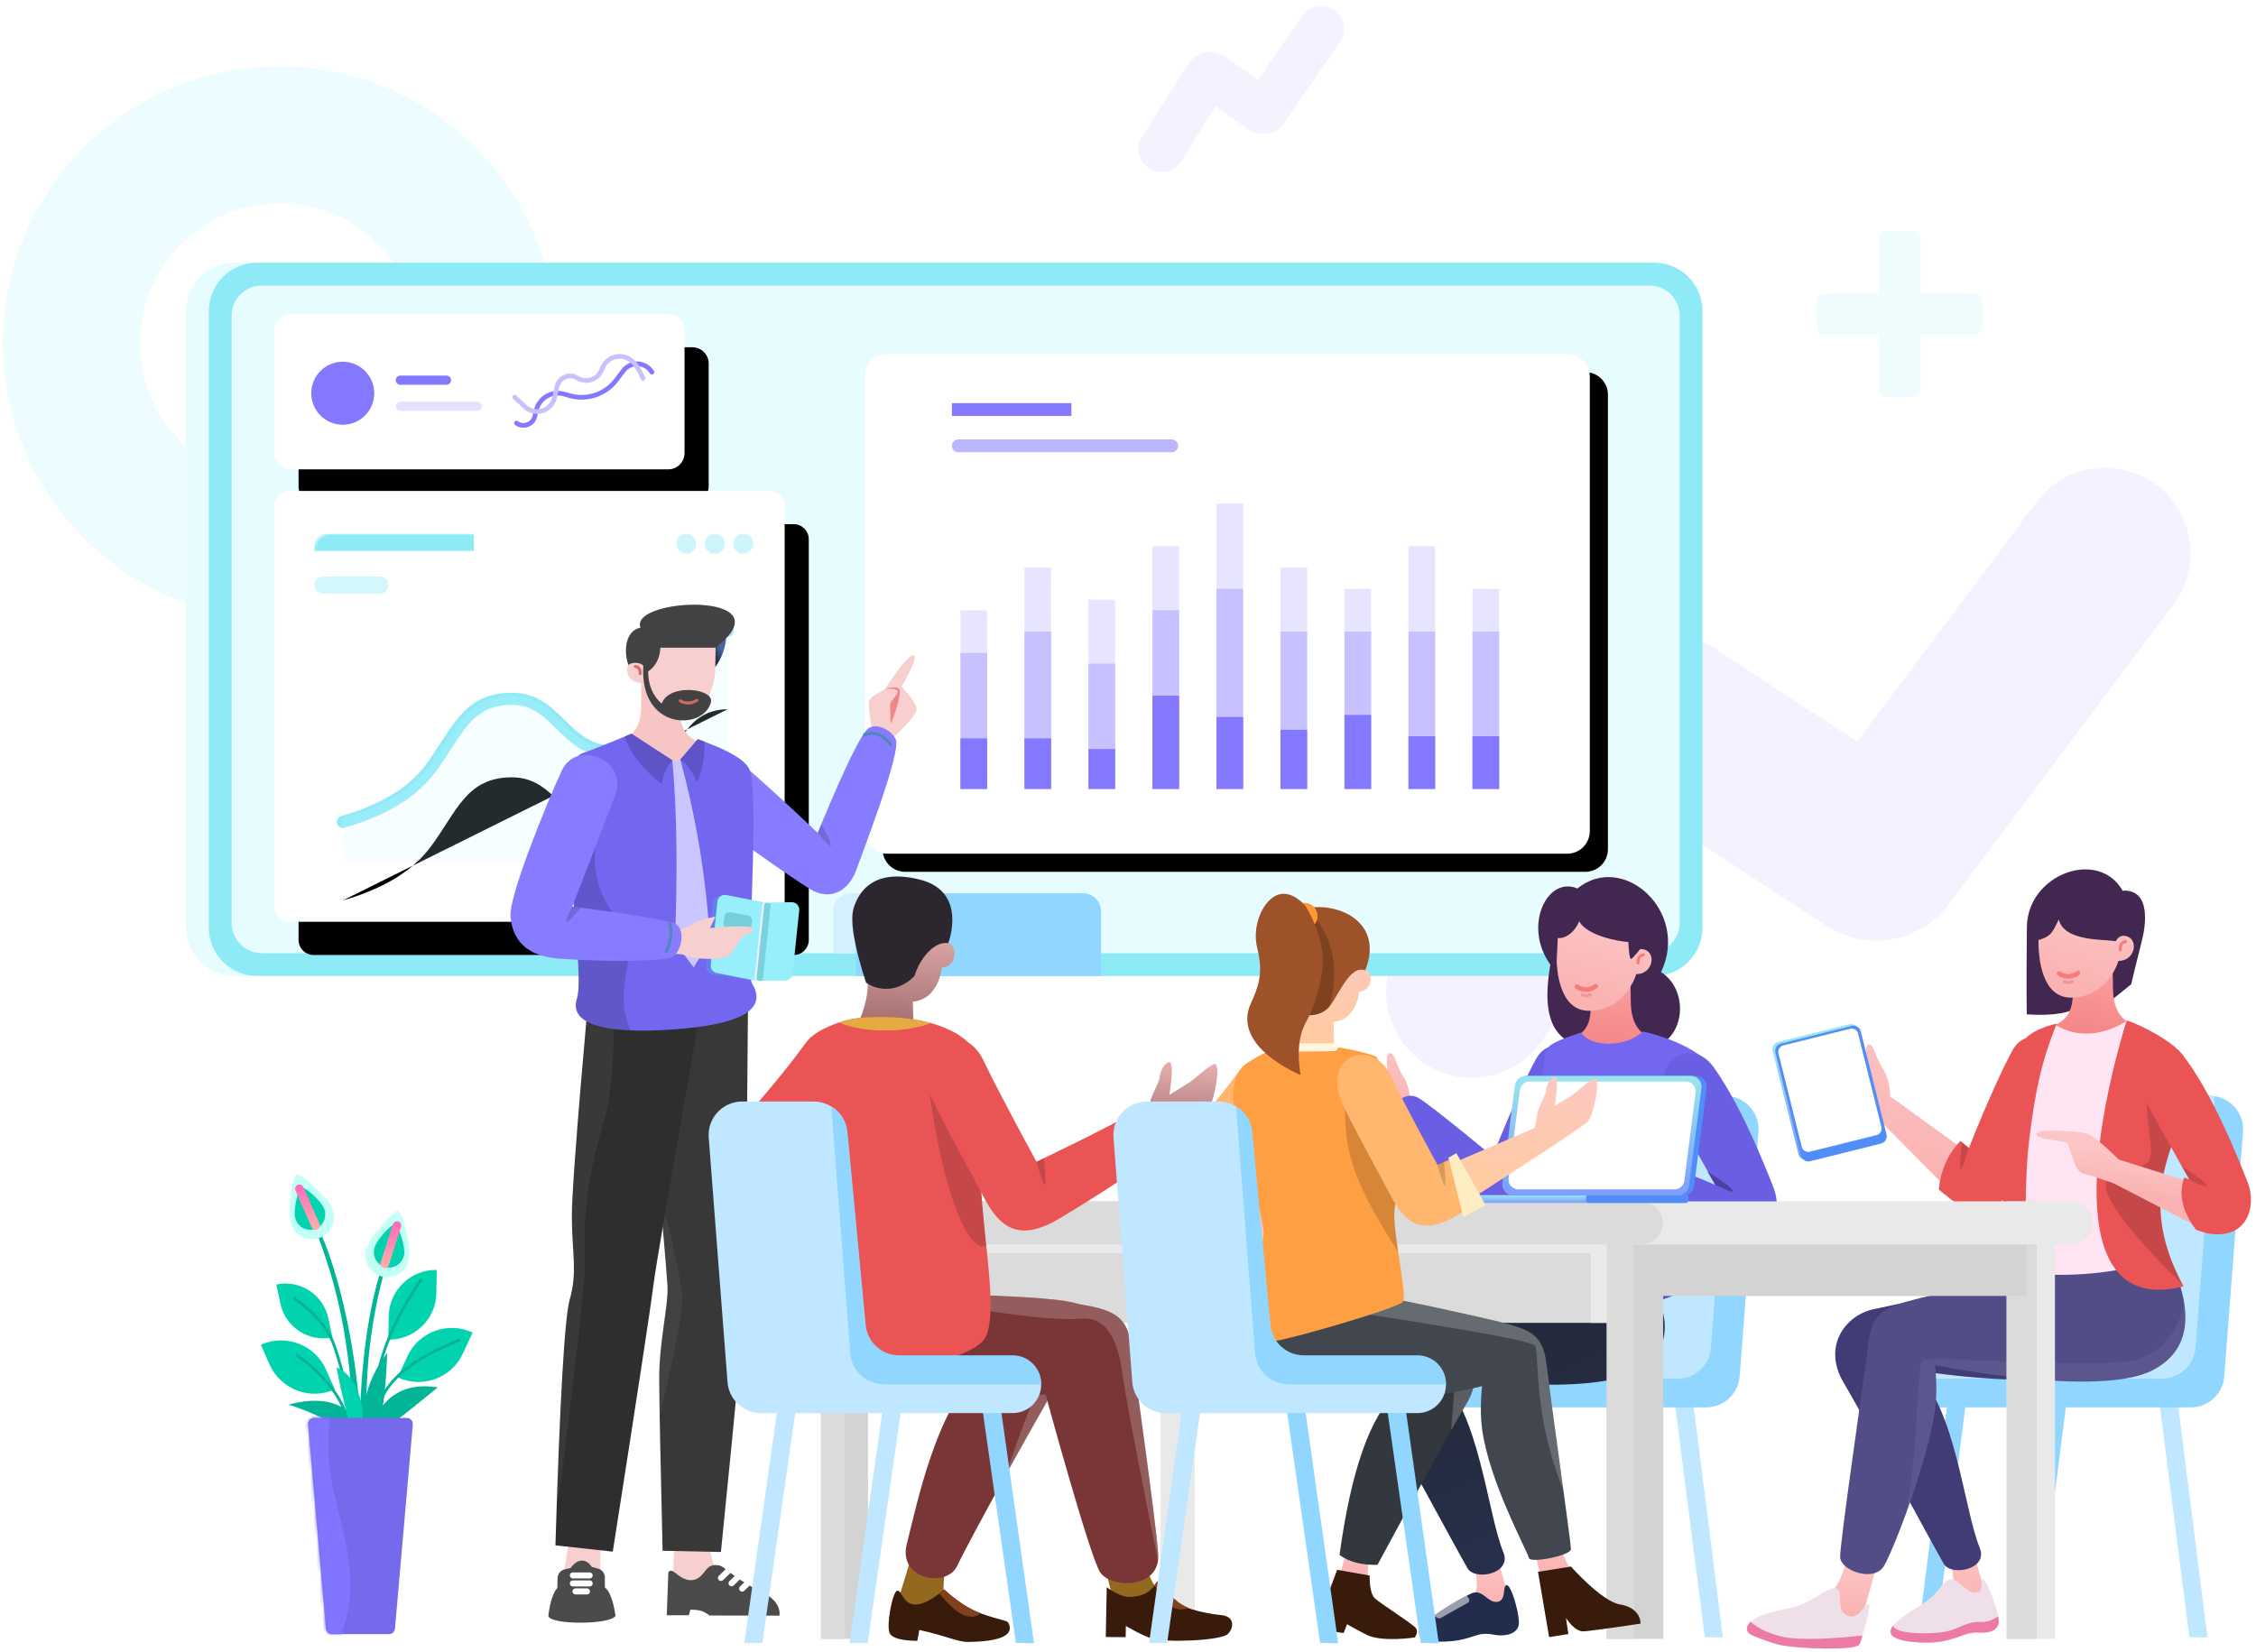 <?xml version="1.0" encoding="UTF-8"?>
<svg width="747px" height="547px" viewBox="0 0 747 547" version="1.1" xmlns="http://www.w3.org/2000/svg"
     xmlns:xlink="http://www.w3.org/1999/xlink">
  <title>Illustration</title>
  <defs>
    <path
      d="M5.389,0 L130.413,0 C133.389,-1.43488544e-15 135.801,2.413 135.801,5.389 L135.801,46.039 C135.801,49.015 133.389,51.428 130.413,51.428 L5.389,51.428 C2.413,51.428 2.55312201e-15,49.015 0,46.039 L0,5.389 C-1.25264976e-15,2.413 2.413,-2.11782824e-15 5.389,0 Z"
      id="path-1"></path>
    <filter x="-28.4%" y="-72.9%" width="168.5%" height="280.8%" filterUnits="objectBoundingBox" id="filter-2">
      <feOffset dx="8" dy="9" in="SourceAlpha" result="shadowOffsetOuter1"></feOffset>
      <feGaussianBlur stdDeviation="14" in="shadowOffsetOuter1" result="shadowBlurOuter1"></feGaussianBlur>
      <feColorMatrix values="0 0 0 0 0.076   0 0 0 0 0.583   0 0 0 0 0.879  0 0 0 0.229 0"
                     type="matrix" in="shadowBlurOuter1" result="shadowMatrixOuter1"></feColorMatrix>
      <feOffset dx="0" dy="2" in="SourceAlpha" result="shadowOffsetOuter2"></feOffset>
      <feGaussianBlur stdDeviation="7.5" in="shadowOffsetOuter2" result="shadowBlurOuter2"></feGaussianBlur>
      <feColorMatrix values="0 0 0 0 0.504   0 0 0 0 0.7   0 0 0 0 1  0 0 0 0.234 0" type="matrix"
                     in="shadowBlurOuter2" result="shadowMatrixOuter2"></feColorMatrix>
      <feMerge>
        <feMergeNode in="shadowMatrixOuter1"></feMergeNode>
        <feMergeNode in="shadowMatrixOuter2"></feMergeNode>
      </feMerge>
    </filter>
    <path
      d="M5,0 L163.949,0 C166.711,3.80913106e-16 168.949,2.239 168.949,5 L168.949,137.68 C168.949,140.441 166.711,142.68 163.949,142.68 L5,142.68 C2.239,142.68 3.38176876e-16,140.441 0,137.68 L0,5 C-3.38176876e-16,2.239 2.239,1.39544373e-15 5,0 Z"
      id="path-3"></path>
    <filter x="-22.8%" y="-26.3%" width="155.0%" height="165.2%" filterUnits="objectBoundingBox" id="filter-5">
      <feOffset dx="8" dy="9" in="SourceAlpha" result="shadowOffsetOuter1"></feOffset>
      <feGaussianBlur stdDeviation="14" in="shadowOffsetOuter1" result="shadowBlurOuter1"></feGaussianBlur>
      <feColorMatrix values="0 0 0 0 0.076   0 0 0 0 0.583   0 0 0 0 0.879  0 0 0 0.229 0"
                     type="matrix" in="shadowBlurOuter1" result="shadowMatrixOuter1"></feColorMatrix>
      <feOffset dx="0" dy="2" in="SourceAlpha" result="shadowOffsetOuter2"></feOffset>
      <feGaussianBlur stdDeviation="7.5" in="shadowOffsetOuter2" result="shadowBlurOuter2"></feGaussianBlur>
      <feColorMatrix values="0 0 0 0 0.504   0 0 0 0 0.7   0 0 0 0 1  0 0 0 0.234 0" type="matrix"
                     in="shadowBlurOuter2" result="shadowMatrixOuter2"></feColorMatrix>
      <feMerge>
        <feMergeNode in="shadowMatrixOuter1"></feMergeNode>
        <feMergeNode in="shadowMatrixOuter2"></feMergeNode>
      </feMerge>
    </filter>
    <path
      d="M22.652,109.608 C36.042,105.759 45.689,99.905 51.593,92.047 C60.45,80.261 63.435,68.837 78.667,68.837 C93.898,68.837 95.851,86.334 112.317,86.334 C128.782,86.334 129.683,64.02 135.155,55.16 C138.804,49.253 143.776,46.3 150.072,46.3"
      id="path-6"></path>
    <filter x="-24.7%" y="-28.4%" width="149.0%" height="198.7%" filterUnits="objectBoundingBox" id="filter-7">
      <feMorphology radius="2.002" operator="dilate" in="SourceAlpha" result="shadowSpreadOuter1"></feMorphology>
      <feOffset dx="0" dy="13" in="shadowSpreadOuter1" result="shadowOffsetOuter1"></feOffset>
      <feMorphology radius="2.002" operator="erode" in="SourceAlpha" result="shadowInner"></feMorphology>
      <feOffset dx="0" dy="13" in="shadowInner" result="shadowInner"></feOffset>
      <feComposite in="shadowOffsetOuter1" in2="shadowInner" operator="out" result="shadowOffsetOuter1"></feComposite>
      <feGaussianBlur stdDeviation="7.5" in="shadowOffsetOuter1" result="shadowBlurOuter1"></feGaussianBlur>
      <feColorMatrix values="0 0 0 0 0   0 0 0 0 0   0 0 0 0 0  0 0 0 0.144 0" type="matrix"
                     in="shadowBlurOuter1"></feColorMatrix>
    </filter>
    <path
      d="M7.484,0 L232.697,0 C236.83,-1.64749372e-15 240.181,3.351 240.181,7.484 L240.181,158 C240.181,162.134 236.83,165.485 232.697,165.485 L7.484,165.485 C3.351,165.485 -7.48739558e-15,162.134 0,158 L0,7.484 C3.81968218e-16,3.351 3.351,-5.45793364e-15 7.484,0 Z"
      id="path-8"></path>
    <filter x="-8.7%" y="-12.7%" width="122.5%" height="132.6%" filterUnits="objectBoundingBox" id="filter-9">
      <feOffset dx="6" dy="6" in="SourceAlpha" result="shadowOffsetOuter1"></feOffset>
      <feGaussianBlur stdDeviation="8" in="shadowOffsetOuter1" result="shadowBlurOuter1"></feGaussianBlur>
      <feColorMatrix values="0 0 0 0 0.702   0 0 0 0 0.702   0 0 0 0 0.702  0 0 0 0.209 0"
                     type="matrix" in="shadowBlurOuter1"></feColorMatrix>
    </filter>
    <linearGradient x1="45.136%" y1="-28.186%" x2="62.018%" y2="121.547%" id="linearGradient-10">
      <stop stop-color="#FFAFAF" offset="0%"></stop>
      <stop stop-color="#F07777" offset="100%"></stop>
    </linearGradient>
    <linearGradient x1="31.713%" y1="-6.206%" x2="55.144%" y2="90.72%" id="linearGradient-11">
      <stop stop-color="#FDC6C6" offset="0%"></stop>
      <stop stop-color="#FAB2B2" offset="100%"></stop>
    </linearGradient>
    <linearGradient x1="42.314%" y1="-3.86%" x2="50%" y2="78.278%" id="linearGradient-12">
      <stop stop-color="#FDC6C6" offset="0%"></stop>
      <stop stop-color="#FAB2B2" offset="100%"></stop>
    </linearGradient>
    <linearGradient x1="28.503%" y1="98.643%" x2="77.061%" y2="9.204%" id="linearGradient-13">
      <stop stop-color="#28324F" offset="0%"></stop>
      <stop stop-color="#222735" offset="100%"></stop>
    </linearGradient>
    <linearGradient x1="44.359%" y1="-28.186%" x2="50%" y2="91.05%" id="linearGradient-14">
      <stop stop-color="#FDC6C6" offset="0%"></stop>
      <stop stop-color="#FAB2B2" offset="100%"></stop>
    </linearGradient>
    <linearGradient x1="42.314%" y1="28.062%" x2="50%" y2="61.518%" id="linearGradient-15">
      <stop stop-color="#FDC6C6" offset="0%"></stop>
      <stop stop-color="#FAB2B2" offset="100%"></stop>
    </linearGradient>
    <linearGradient x1="70.829%" y1="38.182%" x2="32.51%" y2="84.864%" id="linearGradient-16">
      <stop stop-color="#4D63A0" offset="0%"></stop>
      <stop stop-color="#222735" offset="100%"></stop>
    </linearGradient>
    <linearGradient x1="68.669%" y1="-6.664%" x2="68.669%" y2="100%" id="linearGradient-17">
      <stop stop-color="#FE62BE" offset="0%"></stop>
      <stop stop-color="#FDB3A8" offset="100%"></stop>
    </linearGradient>
    <path
      d="M2.674,0.443 L33.326,0.443 C34.439,0.443 35.342,1.345 35.342,2.459 C35.342,2.517 35.339,2.576 35.334,2.634 L29.427,70.227 C29.336,71.269 28.464,72.068 27.419,72.068 L8.581,72.068 C7.535,72.068 6.663,71.269 6.572,70.227 L0.665,2.634 C0.568,1.525 1.389,0.547 2.498,0.451 C2.557,0.445 2.615,0.443 2.674,0.443 Z"
      id="path-18"></path>
    <linearGradient x1="42.314%" y1="-3.802%" x2="50%" y2="78.248%" id="linearGradient-20">
      <stop stop-color="#FDC6C6" offset="0%"></stop>
      <stop stop-color="#FAB2B2" offset="100%"></stop>
    </linearGradient>
    <linearGradient x1="43.487%" y1="-28.186%" x2="50%" y2="91.05%" id="linearGradient-21">
      <stop stop-color="#FDC6C6" offset="0%"></stop>
      <stop stop-color="#FAB2B2" offset="100%"></stop>
    </linearGradient>
    <linearGradient x1="45.249%" y1="-28.186%" x2="61.739%" y2="121.547%" id="linearGradient-22">
      <stop stop-color="#FFAFAF" offset="0%"></stop>
      <stop stop-color="#F07777" offset="100%"></stop>
    </linearGradient>
    <linearGradient x1="31.713%" y1="-6.145%" x2="55.144%" y2="90.676%" id="linearGradient-23">
      <stop stop-color="#FDC6C6" offset="0%"></stop>
      <stop stop-color="#FAB2B2" offset="100%"></stop>
    </linearGradient>
    <linearGradient x1="42.314%" y1="8.581%" x2="50%" y2="71.746%" id="linearGradient-24">
      <stop stop-color="#FDC6C6" offset="0%"></stop>
      <stop stop-color="#FAB2B2" offset="100%"></stop>
    </linearGradient>
    <linearGradient x1="42.314%" y1="22.418%" x2="50%" y2="64.481%" id="linearGradient-25">
      <stop stop-color="#FDC6C6" offset="0%"></stop>
      <stop stop-color="#FAB2B2" offset="100%"></stop>
    </linearGradient>
    <linearGradient x1="68.669%" y1="-22.754%" x2="68.669%" y2="100%" id="linearGradient-26">
      <stop stop-color="#9FF6EC" offset="0%"></stop>
      <stop stop-color="#7D9DFF" offset="100%"></stop>
    </linearGradient>
    <linearGradient x1="45.163%" y1="-28.186%" x2="50%" y2="91.05%" id="linearGradient-27">
      <stop stop-color="#FDC6C6" offset="0%"></stop>
      <stop stop-color="#A47070" offset="100%"></stop>
    </linearGradient>
    <linearGradient x1="44.187%" y1="-28.186%" x2="50%" y2="91.05%" id="linearGradient-28">
      <stop stop-color="#FDC6C6" offset="0%"></stop>
      <stop stop-color="#A47070" offset="100%"></stop>
    </linearGradient>
    <linearGradient x1="43.836%" y1="-28.186%" x2="50%" y2="91.05%" id="linearGradient-29">
      <stop stop-color="#FDC6C6" offset="0%"></stop>
      <stop stop-color="#A47070" offset="100%"></stop>
    </linearGradient>
    <linearGradient x1="68.669%" y1="-22.754%" x2="68.669%" y2="100%" id="linearGradient-30">
      <stop stop-color="#9FF6EC" offset="0%"></stop>
      <stop stop-color="#7D9DFF" offset="100%"></stop>
    </linearGradient>
    <linearGradient x1="68.669%" y1="-22.754%" x2="68.669%" y2="100%" id="linearGradient-31">
      <stop stop-color="#9FF6EC" offset="0%"></stop>
      <stop stop-color="#7D9DFF" offset="100%"></stop>
    </linearGradient>
    <linearGradient x1="46.188%" y1="-28.186%" x2="50%" y2="91.05%" id="linearGradient-32">
      <stop stop-color="#FDC6C6" offset="0%"></stop>
      <stop stop-color="#FFCCA1" offset="100%"></stop>
    </linearGradient>
    <linearGradient x1="46.515%" y1="-28.186%" x2="50%" y2="91.05%" id="linearGradient-33">
      <stop stop-color="#FDC6C6" offset="0%"></stop>
      <stop stop-color="#FAB2B2" offset="100%"></stop>
    </linearGradient>
    <linearGradient x1="45.676%" y1="-28.186%" x2="50%" y2="91.05%" id="linearGradient-34">
      <stop stop-color="#FDC6C6" offset="0%"></stop>
      <stop stop-color="#FAB2B2" offset="100%"></stop>
    </linearGradient>
    <linearGradient x1="44.188%" y1="-28.186%" x2="50%" y2="91.05%" id="linearGradient-35">
      <stop stop-color="#FDC6C6" offset="0%"></stop>
      <stop stop-color="#FFCCA1" offset="100%"></stop>
    </linearGradient>
    <linearGradient x1="42.314%" y1="-8.453%" x2="50%" y2="80.69%" id="linearGradient-36">
      <stop stop-color="#FDC6C6" offset="0%"></stop>
      <stop stop-color="#FFCCA1" offset="100%"></stop>
    </linearGradient>
  </defs>
  <g id="📝-Pages-New" stroke="none" stroke-width="1" fill="none" fill-rule="evenodd">
    <g id="Login-" transform="translate(-113, -271)">
      <g id="Illustration" transform="translate(113.5, 271.5)">
        <g id="Shape" transform="translate(0.5, 0.5)">
          <g id="Group-59" transform="translate(0, 0.819)">
            <path
              d="M673.32,164.43 C682.698,151.911 700.454,149.361 712.979,158.733 C725.379,168.011 728.005,185.496 718.957,197.991 L718.68,198.368 L644.38,297.554 C634.916,310.188 617.34,313.391 604.041,304.983 L603.639,304.725 L556.865,274.128 L509.705,342.774 C500.937,355.537 483.564,358.874 470.702,350.351 L470.313,350.089 C457.543,341.327 454.204,323.964 462.732,311.109 L462.994,310.72 L524.793,220.767 C533.999,207.366 552.141,203.673 565.841,212.325 L566.255,212.591 L613.898,243.755 L673.32,164.43 Z"
              id="Path" fill="#7367F0" fill-rule="nonzero" opacity="0.085"></path>
            <path
              d="M430.118,3.475 C432.496,0.021 437.232,-0.858 440.696,1.513 C444.115,3.852 445.018,8.482 442.756,11.923 L442.664,12.06 L424.148,38.96 C421.433,42.751 416.181,43.664 412.345,41.042 L412.208,40.946 L401.574,33.376 L390.048,51.635 C387.839,55.135 383.234,56.218 379.696,54.1 L379.557,54.014 C376.047,51.812 374.96,47.22 377.085,43.692 L377.17,43.553 L392.455,19.339 C394.973,15.35 400.257,14.152 404.258,16.662 L404.467,16.798 L404.673,16.939 L415.53,24.669 L430.118,3.475 Z"
              id="Path" fill="#7367F0" fill-rule="nonzero" opacity="0.085"></path>
            <path
              d="M634.903,126.989 L634.903,109.012 L634.903,109.012 L652.892,109.012 C654.273,109.012 655.392,107.893 655.392,106.512 L655.392,97.857 C655.392,96.476 654.273,95.357 652.892,95.357 L634.903,95.357 L634.903,95.357 L634.903,77.247 C634.903,75.867 633.784,74.747 632.403,74.747 L623.608,74.747 C622.227,74.747 621.108,75.867 621.108,77.247 L621.108,95.357 L621.108,95.357 L603.119,95.357 C601.738,95.357 600.619,96.476 600.619,97.857 L600.619,106.512 C600.619,107.893 601.738,109.012 603.119,109.012 L621.108,109.012 L621.108,109.012 L621.108,126.989 C621.108,128.37 622.227,129.489 623.608,129.489 L632.403,129.489 C633.784,129.489 634.903,128.37 634.903,126.989 Z"
              id="+" fill="#00CFE8" opacity="0.07"></path>
            <path
              d="M91.603,20.181 C142.194,20.181 183.207,61.17 183.207,111.732 C183.207,162.294 142.194,203.282 91.603,203.282 C41.011,203.282 -0.001,162.294 -0.001,111.732 C-0.001,61.17 41.011,20.181 91.603,20.181 Z M91.603,65.484 C66.046,65.484 45.328,86.19 45.328,111.732 C45.328,137.273 66.046,157.979 91.603,157.979 C117.159,157.979 137.877,137.273 137.877,111.732 C137.877,86.19 117.159,65.484 91.603,65.484 Z"
              id="Oval" fill="#00CFE8" opacity="0.074"></path>
          </g>
        </g>
        <g id="Meeting" transform="translate(60.5, 86.5)">
          <g id="Group-63" transform="translate(0.596, 0)">
            <path
              d="M16,0 L486.128,0 C494.965,2.79941475e-14 502.128,7.163 502.128,16 L502.128,220.224 C502.128,229.061 494.965,236.224 486.128,236.224 L16,236.224 C7.163,236.224 -6.94190838e-16,229.061 0,220.224 L0,16 C-2.85852284e-15,7.163 7.163,1.58341037e-14 16,0 Z"
              id="Rectangle" fill="#E7FCFF"></path>
            <path
              d="M23.551,0 L486.128,0 C494.965,-3.39960584e-15 502.128,7.163 502.128,16 L502.128,220.224 C502.128,229.061 494.965,236.224 486.128,236.224 L23.551,236.224 C14.714,236.224 7.551,229.061 7.551,220.224 L7.551,16 C7.551,7.163 14.714,1.58341037e-14 23.551,0 Z"
              id="Rectangle" fill="#00CFE8" opacity="0.383"></path>
            <path
              d="M25.102,7.559 L484.578,7.559 C490.1,7.559 494.578,12.036 494.578,17.559 L494.578,218.665 C494.578,224.188 490.1,228.665 484.578,228.665 L25.102,228.665 C19.579,228.665 15.102,224.188 15.102,218.665 L15.102,17.559 C15.102,12.036 19.579,7.559 25.102,7.559 Z"
              id="Rectangle" fill="#E7FCFF"></path>
            <path
              d="M220.254,208.822 L289.425,208.822 C292.739,208.822 295.425,211.509 295.425,214.822 L295.425,228.665 L295.425,228.665 L214.254,228.665 L214.254,214.822 C214.254,211.509 216.94,208.822 220.254,208.822 Z"
              id="Rectangle" fill="#D4EFFF"></path>
            <path
              d="M227.805,208.822 L296.976,208.822 C300.29,208.822 302.976,211.509 302.976,214.822 L302.976,236.224 L302.976,236.224 L221.805,236.224 L221.805,214.822 C221.805,211.509 224.491,208.822 227.805,208.822 Z"
              id="Rectangle" fill="#91D6FF"></path>
          </g>
          <g id="ElementCard20" transform="translate(29.856, 17.008)">
            <g id="Rectangle">
              <use fill="black" fill-opacity="1" filter="url(#filter-2)" xlink:href="#path-1"></use>
              <use fill="#FFFFFF" fill-rule="evenodd" xlink:href="#path-1"></use>
            </g>
            <path
              d="M41.708,29.023 L67.136,29.023 C67.98,29.023 68.664,29.707 68.664,30.551 C68.664,31.395 67.98,32.079 67.136,32.079 L41.708,32.079 C40.865,32.079 40.181,31.395 40.181,30.551 C40.181,29.707 40.865,29.023 41.708,29.023 Z"
              id="Rectangle" fill="#C7C1FF" opacity="0.454"></path>
            <path
              d="M41.708,20.367 L56.964,20.367 C57.807,20.367 58.491,21.051 58.491,21.895 C58.491,22.739 57.807,23.422 56.964,23.422 L41.708,23.422 C40.865,23.422 40.181,22.739 40.181,21.895 C40.181,21.051 40.865,20.367 41.708,20.367 Z"
              id="Rectangle" fill="#8478FF"></path>
            <g id="Group-9" transform="translate(78.327, 13.239)">
              <path
                d="M36.63,5.037 C38.799,2.182 42.87,1.63 45.721,3.802 C46.377,4.301 46.932,4.922 47.356,5.629 C47.574,5.994 47.456,6.467 47.092,6.686 C46.728,6.904 46.255,6.786 46.037,6.421 C45.713,5.882 45.29,5.408 44.79,5.027 C42.659,3.404 39.635,3.775 37.957,5.838 L37.853,5.969 L35.469,9.106 C31.744,14.007 25.441,16.167 19.51,14.601 L19.256,14.532 L17.337,13.99 C17.214,13.955 17.089,13.924 16.964,13.896 C13.456,13.122 9.985,15.294 9.126,18.764 L9.086,18.935 L8.69,20.733 C8.55,21.37 8.278,21.97 7.893,22.495 C6.367,24.57 3.45,25.015 1.376,23.488 C1.034,23.236 0.961,22.754 1.212,22.412 C1.464,22.069 1.945,21.996 2.287,22.248 C3.677,23.271 5.632,22.973 6.654,21.582 C6.88,21.274 7.047,20.928 7.149,20.561 L7.188,20.402 L7.584,18.604 C8.552,14.204 12.9,11.423 17.295,12.392 L17.526,12.447 L17.755,12.508 L19.674,13.05 C24.988,14.552 30.674,12.699 34.089,8.375 L34.245,8.174 L36.63,5.037 Z"
                id="Path" fill="#8478FF"></path>
              <path
                d="M29.699,4.106 C31.269,0.61 35.374,-0.95 38.866,0.622 C39.568,0.937 40.212,1.368 40.773,1.896 C42.092,3.137 43.313,5.1 44.459,7.788 C44.625,8.179 44.444,8.631 44.053,8.798 C43.662,8.965 43.211,8.783 43.044,8.392 C41.975,5.883 40.859,4.091 39.719,3.017 C39.283,2.607 38.782,2.272 38.236,2.026 C35.567,0.825 32.44,1.973 31.17,4.591 L31.102,4.738 L30.607,5.839 C30.492,6.096 30.359,6.344 30.211,6.583 C28.383,9.519 24.524,10.417 21.591,8.587 C21.242,8.369 20.859,8.211 20.458,8.119 C18.506,7.672 16.561,8.855 16.047,10.775 L16.014,10.91 L15.157,14.652 C14.9,15.779 14.352,16.82 13.57,17.671 C11.129,20.324 7.031,20.538 4.33,18.187 L4.186,18.058 L0.7,14.845 C0.387,14.557 0.367,14.07 0.655,13.757 C0.923,13.465 1.365,13.428 1.677,13.659 L1.742,13.712 L5.228,16.926 C7.301,18.837 10.529,18.703 12.438,16.628 C12.993,16.024 13.394,15.296 13.609,14.507 L13.658,14.308 L14.514,10.566 C15.161,7.738 17.976,5.97 20.801,6.618 C21.298,6.732 21.775,6.918 22.217,7.169 L22.405,7.28 C24.617,8.66 27.527,7.983 28.905,5.769 C28.98,5.649 29.049,5.526 29.113,5.399 L29.204,5.208 L29.699,4.106 Z"
                id="Path" fill="#C7C1FF"></path>
            </g>
            <ellipse id="Oval" fill="#8478FF" cx="22.634" cy="26.223" rx="10.427" ry="10.438"></ellipse>
          </g>
          <g id="ElementCard3" transform="translate(29.856, 75.592)">
            <mask id="mask-4" fill="white">
              <use xlink:href="#path-3"></use>
            </mask>
            <g id="Rectangle">
              <use fill="black" fill-opacity="1" filter="url(#filter-5)" xlink:href="#path-3"></use>
              <use fill="#FFFFFF" fill-rule="evenodd" xlink:href="#path-3"></use>
            </g>
            <g id="Path-3" stroke-linecap="round" mask="url(#mask-4)">
              <use fill="black" fill-opacity="1" filter="url(#filter-7)" xlink:href="#path-6"></use>
              <use stroke="#8EEAF6" stroke-width="4.004" xlink:href="#path-6"></use>
            </g>
            <path
              d="M22.652,108.39 C36.042,104.557 45.689,98.729 51.593,90.905 C60.45,79.169 63.435,67.794 78.667,67.794 C93.898,67.794 95.851,85.216 112.317,85.216 C128.782,85.216 129.683,62.999 135.155,54.177 C138.804,48.296 143.776,45.355 150.072,45.355 L150.072,119.757 C150.072,121.458 148.693,122.837 146.992,122.837 L25.732,122.837 C24.031,122.837 22.652,121.458 22.652,119.757 L22.652,108.39 L22.652,108.39 Z"
              id="Path-3" fill="#CEF9FF" opacity="0.415" mask="url(#mask-4)"></path>
            <rect id="Rectangle" fill="#8EEAF6" mask="url(#mask-4)" x="13.214" y="14.173" width="52.856"
                  height="5.669"></rect>
            <path
              d="M16.049,28.347 L34.919,28.347 C36.485,28.347 37.754,29.616 37.754,31.182 C37.754,32.747 36.485,34.016 34.919,34.016 L16.049,34.016 C14.483,34.016 13.214,32.747 13.214,31.182 C13.214,29.616 14.483,28.347 16.049,28.347 Z"
              id="Rectangle" fill-opacity="0.402" fill="#8EEAF6" mask="url(#mask-4)"></path>
            <path
              d="M136.386,20.788 C138.211,20.788 139.69,19.307 139.69,17.481 C139.69,15.654 138.211,14.173 136.386,14.173 C134.562,14.173 133.083,15.654 133.083,17.481 C133.083,19.307 134.562,20.788 136.386,20.788 Z"
              id="Oval" fill-opacity="0.452" fill="#8EEAF6" mask="url(#mask-4)"></path>
            <path
              d="M145.825,20.788 C147.649,20.788 149.128,19.307 149.128,17.481 C149.128,15.654 147.649,14.173 145.825,14.173 C144,14.173 142.521,15.654 142.521,17.481 C142.521,19.307 144,20.788 145.825,20.788 Z"
              id="Oval" fill-opacity="0.452" fill="#8EEAF6" mask="url(#mask-4)"></path>
            <path
              d="M155.263,20.788 C157.088,20.788 158.567,19.307 158.567,17.481 C158.567,15.654 157.088,14.173 155.263,14.173 C153.439,14.173 151.96,15.654 151.96,17.481 C151.96,19.307 153.439,20.788 155.263,20.788 Z"
              id="Oval" fill-opacity="0.452" fill="#8EEAF6" mask="url(#mask-4)"></path>
          </g>
          <g id="ElementCard11" transform="translate(225.233, 30.237)">
            <g id="Rectangle">
              <use fill="black" fill-opacity="1" filter="url(#filter-9)" xlink:href="#path-8"></use>
              <use fill="#FFFFFF" fill-rule="evenodd" xlink:href="#path-8"></use>
            </g>
            <g id="Group-26" transform="translate(31.789, 84.864)">
              <polygon id="Path" fill="#E7E4FF"
                       points="8.83 1.72489101e-14 8.83 59.186 0 59.186 0 1.72489101e-14"></polygon>
              <polygon id="Path" fill="#C7C1FF"
                       points="8.83 14.144 8.83 59.186 0 59.186 0 14.144"></polygon>
              <polygon id="Path" fill="#8478FF"
                       points="8.83 42.432 8.83 59.186 0 59.186 0 42.432"></polygon>
            </g>
            <g id="Group-26" transform="translate(52.981, 70.72)">
              <polygon id="Path" fill="#E7E4FF"
                       points="8.83 1.03801722e-13 8.83 73.33 0 73.33 0 1.03801722e-13"></polygon>
              <polygon id="Path" fill="#C7C1FF"
                       points="8.83 21.216 8.83 73.33 0 73.33 0 21.216"></polygon>
              <polygon id="Path" fill="#8478FF"
                       points="8.83 56.576 8.83 73.33 0 73.33 0 56.576"></polygon>
            </g>
            <g id="Group-26" transform="translate(74.174, 81.328)">
              <polygon id="Path" fill="#E7E4FF"
                       points="8.83 1.69084619e-13 8.83 62.722 0 62.722 0 1.69084619e-13"></polygon>
              <polygon id="Path" fill="#C7C1FF"
                       points="8.83 21.216 8.83 62.722 0 62.722 0 21.216"></polygon>
              <polygon id="Path" fill="#8478FF"
                       points="8.83 49.504 8.83 62.722 0 62.722 0 49.504"></polygon>
            </g>
            <g id="Group-26" transform="translate(95.366, 63.648)">
              <polygon id="Path" fill="#E7E4FF"
                       points="8.83 1.14928181e-13 8.83 80.402 0 80.402 0 1.14928181e-13"></polygon>
              <polygon id="Path" fill="#C7C1FF"
                       points="8.83 21.216 8.83 80.402 0 80.402 0 21.216"></polygon>
              <polygon id="Path" fill="#8478FF"
                       points="8.83 49.504 8.83 80.402 0 80.402 0 49.504"></polygon>
            </g>
            <g id="Group-26" transform="translate(116.559, 49.504)">
              <polygon id="Path" fill="#E7E4FF"
                       points="8.83 -6.56047427e-14 8.83 94.546 0 94.546 0 -6.56047427e-14"></polygon>
              <polygon id="Path" fill="#C7C1FF"
                       points="8.83 28.288 8.83 94.546 0 94.546 0 28.288"></polygon>
              <polygon id="Path" fill="#8478FF"
                       points="8.83 70.72 8.83 94.546 0 94.546 0 70.72"></polygon>
            </g>
            <g id="Group-26" transform="translate(137.751, 70.72)">
              <polygon id="Path" fill="#E7E4FF"
                       points="8.83 1.00748731e-13 8.83 73.33 0 73.33 0 1.00748731e-13"></polygon>
              <polygon id="Path" fill="#C7C1FF"
                       points="8.83 21.216 8.83 73.33 0 73.33 0 21.216"></polygon>
              <polygon id="Path" fill="#8478FF"
                       points="8.83 53.747 8.83 73.33 0 73.33 0 53.747"></polygon>
            </g>
            <g id="Group-26" transform="translate(158.943, 77.792)">
              <polygon id="Path" fill="#E7E4FF"
                       points="8.83 1.10342437e-14 8.83 66.258 0 66.258 0 1.10342437e-14"></polygon>
              <polygon id="Path" fill="#C7C1FF"
                       points="8.83 14.144 8.83 66.258 0 66.258 0 14.144"></polygon>
              <polygon id="Path" fill="#8478FF"
                       points="8.83 41.725 8.83 66.258 0 66.258 0 41.725"></polygon>
            </g>
            <g id="Group-26" transform="translate(180.136, 63.648)">
              <polygon id="Path" fill="#E7E4FF"
                       points="8.83 1.67371137e-14 8.83 80.402 0 80.402 0 1.67371137e-14"></polygon>
              <polygon id="Path" fill="#C7C1FF"
                       points="8.83 28.288 8.83 80.402 0 80.402 0 28.288"></polygon>
              <polygon id="Path" fill="#8478FF"
                       points="8.83 62.941 8.83 80.402 0 80.402 0 62.941"></polygon>
            </g>
            <g id="Group-26" transform="translate(201.328, 77.792)">
              <polygon id="Path" fill="#E7E4FF"
                       points="8.83 1.56318453e-14 8.83 66.258 0 66.258 0 1.56318453e-14"></polygon>
              <polygon id="Path" fill="#C7C1FF"
                       points="8.83 14.144 8.83 66.258 0 66.258 0 14.144"></polygon>
              <polygon id="Path" fill="#8478FF"
                       points="8.83 48.797 8.83 66.258 0 66.258 0 48.797"></polygon>
            </g>
            <path
              d="M31.085,28.288 L101.721,28.288 C102.893,28.288 103.843,29.238 103.843,30.41 C103.843,31.581 102.893,32.531 101.721,32.531 L31.085,32.531 C29.913,32.531 28.963,31.581 28.963,30.41 C28.963,29.238 29.913,28.288 31.085,28.288 Z"
              id="Rectangle" fill="#8C81FF" opacity="0.576"></path>
            <rect id="Rectangle" fill="#8478FF" x="28.963" y="16.266" width="39.559"
                  height="4.243"></rect>
          </g>
          <g id="Chair4" transform="translate(411.171, 275.91)">
            <polygon id="Path" fill="#BFE7FF"
                     transform="translate(89.59, 134.176) scale(-1, 1) translate(-89.59, -134.176) "
                     points="92.312 88.972 80.869 179.379 86.868 179.3 98.311 89.818"></polygon>
            <path
              d="M0,93.738 C-7.58852369e-15,88.521 4.229,84.292 9.445,84.292 L47.208,84.292 C52.929,84.292 57.711,79.939 58.247,74.243 L64.285,10.05 C64.82,4.353 69.602,1.05101865e-15 75.324,0 L99.024,0 C105.148,6.51445281e-16 110.112,4.964 110.112,11.088 C110.112,11.371 110.101,11.655 110.08,11.937 L103.855,92.944 C103.411,98.722 98.594,103.183 92.8,103.183 L9.445,103.183 C4.229,103.183 6.38829645e-16,98.954 0,93.738 Z"
              id="Path" fill="#91D6FF"></path>
            <path
              d="M98.77,-4.54747351e-13 C99.345,-4.53831714e-13 99.91,0.044 100.461,0.128 C100.55,0.69 100.596,1.266 100.596,1.852 C100.596,2.136 100.585,2.42 100.563,2.704 L94.343,83.422 C93.898,89.198 89.081,93.658 83.288,93.658 L0.158,93.658 L0.002,93.657 C0.001,93.596 7.5014265e-18,93.535 0,93.474 C-6.37170347e-16,88.271 4.218,84.053 9.421,84.053 L47.071,84.053 C52.791,84.053 57.572,79.701 58.11,74.006 L64.143,10.047 C64.68,4.352 69.461,-4.63857922e-13 75.182,-4.54747351e-13 L98.77,-4.54747351e-13 Z"
              id="Combined-Shape" fill="#BFE7FF"></path>
          </g>
          <g id="Wom1.4"
             transform="translate(456, 330.5) scale(-1, 1) translate(-456, -330.5) translate(384, 203)">
            <g id="Head" transform="translate(32.719, 0.465)">
              <path
                d="M10.006,56.875 C-2.193,54.033 -2.996,37.281 6.278,31.47 C-3.286,11.41 18.831,-8.507 33.981,3.776 C43.913,-0.478 52.167,16.121 42.925,29.013 C46.8,51.148 38.914,56.869 24.697,57.112 L10.006,56.875 Z"
                id="Path" fill="#422851"></path>
              <path
                d="M10.157,52.874 C10.157,52.874 16.091,51.48 16.297,41.752 C16.503,32.024 16.358,28.704 16.358,28.704 L29.429,28.468 C29.429,28.468 29.571,39.309 29.573,43.231 C29.579,53.764 36.914,52.874 36.914,52.874 C36.914,52.874 35.389,61.415 23.546,62.081 C14.299,62.602 10.157,52.874 10.157,52.874 Z"
                id="Path" fill="url(#linearGradient-10)"></path>
              <path
                d="M13.312,23.846 C7.481,23.62 8.432,32.16 14.489,32.149 C14.489,32.149 18.007,44.281 30.221,44.281 C40.14,44.281 40.786,30.141 40.876,27.32 C40.972,24.312 40.985,14.431 40.985,14.431 L13.085,14.418 L13.312,23.846 Z"
                id="Path" fill="url(#linearGradient-11)"></path>
              <path d="M28.082,35.158 C28.082,35.158 30.088,38.401 34.005,37.248"
                    id="Path" stroke="#F77B7B" stroke-width="1.5" stroke-linecap="round"
                    transform="translate(31.044, 36.327) rotate(-18) translate(-31.044, -36.327) "></path>
              <path d="M29.782,39.029 C30.701,39.415 31.573,39.415 32.336,38.972"
                    id="Path" stroke="#F49494" stroke-linecap="round"
                    transform="translate(31.059, 39.142) rotate(2) translate(-31.059, -39.142) "></path>
              <path d="M13.58,28.582 C13.947,27.261 13.785,26.107 12.473,25.58"
                    id="Path-8" stroke="#F77B7B" stroke-linecap="round"
                    transform="translate(13.112, 27.081) rotate(-13) translate(-13.112, -27.081) "></path>
              <path
                d="M12.389,22.791 C12.389,22.791 15.585,27.081 16.232,27.104 C16.88,27.127 17.106,21.524 17.106,21.524 C21.027,21.224 30.948,19.247 33.381,14.642 C35.081,18.705 38.333,20.51 40.469,20.164 L40.874,28.796 L41.871,11.441 L11.607,11.441 L12.389,22.791 Z"
                id="Path" fill="#422851"></path>
            </g>
            <g id="LLeg" transform="translate(36.894, 131.693)">
              <path
                d="M65.702,93.198 C65.702,93.198 60.471,103.769 64.759,107.1 C69.054,110.431 80.398,116.675 80.398,116.675 L50.344,114.785 L57.025,91.731 L65.702,93.198 Z"
                id="Path" fill="url(#linearGradient-12)"></path>
              <path
                d="M53.251,103.258 C54.734,103.431 53.151,108.427 56.362,108.807 C59.567,109.187 61.124,104.453 64.761,105.954 C68.398,107.454 81.662,115.213 82.184,118.384 C82.713,121.555 77.771,122.489 70.994,121.772 C64.217,121.056 62.967,118.644 57.88,119.616 C52.799,120.587 48.992,119.039 49.16,115.324 C49.327,111.609 51.768,103.085 53.251,103.258 Z"
                id="Path" fill="#222D4E"></path>
              <path
                d="M66.42,106.723 L65.76,107.714 C65.453,108.174 65.578,108.794 66.037,109.101 C66.059,109.115 66.081,109.129 66.104,109.142 L75.07,114.148 C75.361,114.31 75.713,114.317 76.01,114.166 L77.402,113.46 L77.402,113.46 C75.216,111.876 73.429,110.685 71.453,109.517 C69.937,108.62 68.258,107.695 66.42,106.723 Z"
                id="Path-14" fill-opacity="0.541" fill="#FFFFFF"></path>
              <path
                d="M20.43,0.032 C29.528,0.438 80.168,11.644 89.368,13.548 C98.569,15.452 106.347,25.754 99.331,37.684 C91.452,51.075 71.12,89.106 66.184,97.679 C63.741,101.923 51.415,99.543 54.31,92.421 C59.708,79.144 62.214,45.792 75.975,33.631 C75.975,33.631 29.698,41.689 9.708,32.458 C-4.82,25.748 -1.533,-0.951 20.43,0.032 Z"
                id="Path" fill="url(#linearGradient-13)"></path>
            </g>
            <g id="LArm" transform="translate(64.335, 56.189)">
              <path
                d="M57.456,21.704 C57.456,21.704 57.353,14.297 59.942,10.426 C62.532,6.555 62.635,2.443 64.595,2.577 C66.555,2.712 64.614,12.269 64.614,12.269 C64.614,12.269 67.101,11.319 68.887,10.116 C70.674,8.914 76.09,2.987 77.356,4.037 C79.503,5.827 76.046,15.922 74.163,17.94 C72.274,19.959 61.954,26.598 61.954,26.598 L57.456,21.704 Z"
                id="Path" fill="url(#linearGradient-14)"></path>
              <path
                d="M1.542,17.265 C5.775,27.087 13.524,45.13 16.719,50.514 C20.723,57.255 27.036,60.225 34.428,55.223 C42.196,49.968 63.583,29.468 64.21,24.825 C64.832,20.181 59.597,14.61 54.86,17.494 C50.124,20.379 30.442,36.767 30.442,36.767 C30.442,36.767 22.499,16.394 16.109,4.593 C10.576,-5.617 -4.9,2.333 1.542,17.265 Z"
                id="Path" fill="#6A5EE3"></path>
              <path
                d="M30.524,36.777 C31.947,41.604 32.824,43.877 33.156,43.598 C33.489,43.318 33.362,40.414 32.775,34.885 L30.524,36.777 Z"
                id="Path" fill-opacity="0.303" fill="#000000"></path>
            </g>
            <g id="Body" transform="translate(23.579, 51.613)">
              <path
                d="M0,10.007 C0,10.007 10.199,44.178 10.501,50.646 C10.804,57.115 2.159,76.127 3.631,80.932 C7.025,92.037 50.348,96.818 52.003,81.88 C52.775,74.913 51.169,68.661 53.02,60.452 C54.864,52.243 62.278,40.044 58.073,28.575 C53.868,17.106 54.995,6.496 51.987,4.49 C48.979,2.485 41.948,0.355 41.948,0.355 C38.529,5.389 26.986,5.316 21.479,-5.67113923e-14 C21.479,-5.67113923e-14 7.796,2.656 0,10.007 Z"
                id="Path" fill="#7367F0"></path>
              <path
                d="M9.14,15.541 C15.939,26.336 15.918,45.132 19.57,47.594 C23.221,50.055 37.432,47.64 37.432,49.589 C37.432,51.538 17.793,69.404 21.017,77.944 C22.705,82.416 22.247,86.417 19.643,89.946 L18.793,89.761 C11.055,88.011 4.834,84.869 3.631,80.932 C2.159,76.127 11.801,57.115 11.499,50.646 C11.242,45.155 3.135,19.703 0.691,12.135 C2.681,8.622 5.497,9.757 9.14,15.541 Z"
                id="Path" fill-opacity="0.199" fill="#000000"></path>
            </g>
            <g id="RArm" transform="translate(0, 58.763)">
              <path
                d="M44.313,37.031 C44.313,37.031 52.904,29.424 55.533,28.541 C58.163,27.658 73.566,26.597 73.469,28.592 C73.358,30.73 65.085,30.607 64.228,31.658 C63.371,32.709 63.176,39.895 59.936,40.702 C56.702,41.509 47.008,42.9 47.008,42.9 L44.313,37.031 Z"
                id="Path" fill="url(#linearGradient-15)"></path>
              <path
                d="M21.458,4.82 C12.407,17.601 4.679,37.07 1.713,44.66 C-1.253,52.25 1.739,63.699 14.782,61.451 C27.801,59.209 48.517,47.029 50.809,43.476 C53.101,39.923 49.619,33.457 45.234,34.304 C41.172,35.087 21.021,43.659 21.021,43.659 C21.021,43.659 33.985,20.669 37.15,14.506 C42.438,4.213 29.43,-6.441 21.458,4.82 Z"
                id="Path" fill="#6A5EE3"></path>
              <path
                d="M21.226,43.502 C16.7,45.752 14.713,46.406 15.265,45.462 C15.817,44.518 18.668,42.389 23.817,39.073 L21.226,43.502 Z"
                id="Path" fill-opacity="0.303" fill="#000000"></path>
            </g>
          </g>
          <g id="Men3.2" transform="translate(108, 113)">
            <g id="LLeg" transform="translate(43, 123)">
              <path
                d="M23.061,188.194 C23.061,188.194 22.925,196.906 28.272,200 C33.617,203.095 41.9,208.844 41.9,208.844 L10.392,209.913 L11.29,188.116 L23.061,188.194 Z"
                id="Path" fill="#F8CFCF"></path>
              <path
                d="M9.292,197.794 L8.779,211.926 L16.098,211.926 L16.599,210.105 C16.599,210.105 19.355,209.992 20.947,210.779 C22.63,211.61 22.856,212.014 22.856,212.014 L46.07,212.063 C46.07,212.063 47.215,207.495 40.139,204.191 C33.062,200.887 27.91,196.197 26.931,195.717 C25.946,195.233 23.957,194.96 22.556,196.096 C21.155,197.232 20.048,200.219 16.874,200.312 C12.789,200.433 10.442,195.404 9.292,197.794 Z"
                id="Path" fill="#4B4B4B"></path>
              <line x1="29.131" y1="197.25" x2="26.724" y2="199.578" id="Path-38" stroke="#FFFFFF"
                    stroke-width="2" stroke-linecap="round"></line>
              <line x1="32.64" y1="199.014" x2="30.233" y2="201.342" id="Path-38" stroke="#FFFFFF"
                    stroke-width="2" stroke-linecap="round"></line>
              <line x1="36.149" y1="200.779" x2="33.742" y2="203.107" id="Path-38" stroke="#FFFFFF"
                    stroke-width="2" stroke-linecap="round"></line>
              <path
                d="M-3.11677788e-14,0 C-3.11677788e-14,0 8.753,96.38 9.026,103.079 C9.298,109.779 6.214,121.342 6.274,133.874 C6.314,142.229 6.69,161.129 7.4,190.575 L26.71,190.984 C32.12,137.773 34.855,107.177 34.913,99.198 C35,87.229 35.744,1.152 35.744,1.152 L-3.11677788e-14,0 Z"
                id="Path" fill="#383838"></path>
              <path
                d="M13.919,106.079 L13.94,106.318 C14.231,110.404 11.693,123.846 6.327,146.645 L6.274,133.874 L6.274,133.874 C6.215,121.565 9.189,110.192 9.037,103.443 L9.026,103.079 C8.934,100.822 7.879,88.379 6.52,72.872 L7.155,75.143 C10.878,88.595 13.132,98.908 13.919,106.079 Z"
                id="Path" fill-opacity="0.192" fill="#FFFFFF" opacity="0.284"></path>
            </g>
            <g id="RLeg" transform="translate(12, 123)">
              <polygon id="Path" fill="#F8CFCF"
                       points="7.477 186.966 3.753 209.525 17.481 209.456 17.915 186.613"></polygon>
              <path
                d="M3.637,199.556 L3.526,202.91 L3.526,202.91 C2.155,204.431 1.167,207.474 0.562,212.039 C0.562,215.229 21.777,215.134 22.797,212.039 C22.056,207.067 20.887,203.957 19.289,202.707 L19.276,199.384 C19.271,198.031 18.361,196.849 17.054,196.498 L14.991,195.944 L14.991,195.944 C12.984,193.017 10.249,193.121 7.906,196.31 L6,196.724 C4.656,197.015 3.683,198.182 3.637,199.556 Z"
                id="Path" fill="#4B4B4B"></path>
              <line x1="8.685" y1="198.749" x2="14.243" y2="198.749" id="Path-39" stroke="#FFFFFF"
                    stroke-width="2" stroke-linecap="round"></line>
              <line x1="8.685" y1="201.393" x2="14.243" y2="201.393" id="Path-39" stroke="#FFFFFF"
                    stroke-width="2" stroke-linecap="round"></line>
              <line x1="9.569" y1="204.037" x2="13.359" y2="204.037" id="Path-39" stroke="#FFFFFF"
                    stroke-width="2" stroke-linecap="round"></line>
              <path
                d="M14.401,1.265 C14.401,1.265 8.267,67.331 8.35,79.982 C8.434,92.635 10.238,98.191 7.67,107.267 C5.958,113.318 4.372,140.491 2.911,188.786 L21.903,190.864 C29.991,139.186 34.475,109.764 35.354,102.599 C36.674,91.851 52.98,0.353 52.98,0.353 L14.401,1.265 Z"
                id="Path" fill="#2E2E2E"></path>
              <path
                d="M19.53,46.105 L18.372,50.298 C14.98,62.673 11.849,75.76 12.669,94.455 L12.709,95.309 C12.91,99.358 10.334,122.861 4.98,165.816 L4.471,168.835 C3.945,171.915 3.478,174.542 3.068,176.717 L3.185,172.913 C3.867,151.915 5.704,114.215 7.67,107.267 C10.238,98.191 8.434,92.635 8.35,79.982 C8.292,71.126 11.28,36.097 13.078,15.877 L14.401,1.265 L22.417,1.076 L22.437,3.326 C22.578,24.099 21.609,38.358 19.53,46.105 L19.53,46.105 Z"
                id="Path" fill-opacity="0.192" fill="#FFFFFF" opacity="0.284"></path>
            </g>
            <g id="LArm" transform="translate(62, 17)">
              <g id="Group-6" transform="translate(56.695, 0)">
                <path
                  d="M1.139,25.566 C1.139,25.566 -0.446,16.828 0.124,15.058 C0.611,13.529 5.213,11.324 5.213,11.324 C5.213,11.324 13.217,-1.182 14.969,0.091 C16.394,1.123 10.8,10.343 10.8,10.343 C10.8,10.343 15.901,15.636 15.83,18.002 C15.759,20.368 7.505,27.774 7.505,27.774 L1.139,25.566 Z"
                  id="Path" fill="#F8CFCF"></path>
                <path
                  d="M5.385,11.198 C5.385,11.198 8.93,10.721 9.494,11.812 C9.975,12.742 7.03,15.379 7.03,16.12 C7.03,16.861 7.072,22.472 7.309,22.523 C7.546,22.573 10.86,13.367 10.153,11.42 C9.571,9.821 5.385,11.198 5.385,11.198 Z"
                  id="Path" fill="#F28585"></path>
              </g>
              <path
                d="M15.546,36.684 C6.26,28.662 -7.683,43.124 7.865,56.569 C13.796,61.699 32.428,74.493 36.995,77.307 C44.266,81.785 50.241,77.744 52.697,70.697 C54.78,64.723 67.238,32.743 65.653,28.046 C64.619,24.982 59.071,22.001 56.286,24.412 C52.216,27.935 39.766,58.839 39.766,58.839 C39.766,58.839 26.103,45.805 15.546,36.684 Z"
                id="Path" fill="#877BFF"></path>
              <path
                d="M39.766,58.839 C42.484,62.137 43.942,63.534 44.138,63.03 C44.334,62.526 43.256,60.156 40.904,55.918 L39.766,58.839 Z"
                id="Path" fill-opacity="0.16" fill="#000000"></path>
              <path d="M55.204,26.393 C58.444,24.893 61.983,26.748 63.933,29.723"
                    id="Path-41" stroke="#5386BF" stroke-linecap="round"></path>
            </g>
            <g id="Head" transform="translate(37, 0)">
              <path
                d="M0.741,44.431 C0.741,44.431 6.08,43.203 6.265,34.628 C6.45,26.053 6.32,23.126 6.32,23.126 L18.976,22.918 C18.976,22.918 19.103,32.474 19.106,35.931 C19.111,43.457 24.811,45.49 24.811,45.49 C24.811,45.49 24.338,53.718 13.683,54.306 C5.364,54.765 0.741,44.431 0.741,44.431 Z"
                id="Path" fill="#F8C5C5"></path>
              <g id="Head1" transform="translate(0.526, 0)">
                <path
                  d="M29.724,13.881 L29.442,21.986 C31.834,19.23 33.449,15.814 33.927,11.433 L29.724,13.881 Z"
                  id="Path" fill="url(#linearGradient-16)"></path>
                <path
                  d="M4.632,18.791 C-0.614,18.592 0.242,26.12 5.691,26.11 C5.691,26.11 11.547,37.654 20.741,37.684 C25.17,37.698 26.616,33.831 27.943,31.116 C29.271,28.401 30.245,24.34 30.326,21.853 C30.413,19.202 30.425,10.493 30.425,10.493 L4.428,10.481 L4.632,18.791 Z"
                  id="Path" fill="#F8CFCF"></path>
                <path
                  d="M30.425,14.489 L12.141,14.489 C11.949,17.728 10.852,20.417 8.065,22.401 C8.144,27.146 9.764,30.6 12.571,33.023 C15.016,26.155 29.968,28.034 28.881,32.515 C26.596,41.929 5.181,42.142 6.48,20.476 C5.626,19.334 2.57,19.121 1.564,20.262 C-0.153,15.529 0.58,8.832 5.547,7.864 C1.648,-2.223 54.67,-4.357 30.425,14.489 Z"
                  id="Path" fill="#424242"></path>
                <path d="M18.816,31.378 C18.816,31.378 20.673,33.652 24.187,32.651"
                      id="Path" stroke="#CC6969" stroke-linecap="round"
                      transform="translate(21.502, 32.142) rotate(-15) translate(-21.502, -32.142) "></path>
                <path d="M5.162,23.219 C5.487,22.055 5.336,21.036 4.155,20.565"
                      id="Path-8" stroke="#DE6767" stroke-linecap="round"
                      transform="translate(4.733, 21.892) rotate(-13) translate(-4.733, -21.892) "></path>
              </g>
            </g>
            <g id="Body" transform="translate(19, 43)">
              <path
                d="M21.089,1.99958568e-13 L36.191,9.796 L43.001,1.887 C43.001,1.887 57.348,6.327 60.009,11.518 C63.85,19.008 58.79,79.022 60.996,82.643 C65.696,90.36 59.447,95.658 38.757,97.604 C18.067,99.55 -0.289,97.957 3.042,87.658 C6.374,77.359 -6.481,10.147 4.852,6.445 C8.393,5.288 21.089,1.99958568e-13 21.089,1.99958568e-13 Z"
                id="Path" fill="#7367F0"></path>
              <path
                d="M10.897,18.529 C11.811,20.144 11.34,25.737 9.482,35.309 C7.9,43.464 9.709,51.899 14.487,58.705 L14.755,59.081 C16.371,61.311 17.86,64.247 19.223,67.888 C22.567,76.82 14.855,84.266 20.765,98.239 L20.05,98.205 C8.454,97.606 0.79,94.623 3.042,87.658 C5.774,79.214 -2.376,32.51 0.846,13.921 C6.426,15.015 9.776,16.551 10.897,18.529 Z"
                id="Path" fill-opacity="0.16" fill="#000000"></path>
              <path
                d="M21.089,0 L34.598,8.795 C32.617,11.093 31.555,13.766 31.154,16.709 C25.963,12.656 20.566,6.992 18.894,0.902 L21.089,0 Z"
                id="Path" fill="#5E54C7"></path>
              <path
                d="M37.259,8.566 C39.543,10.109 41.366,12.839 42.849,15.944 C44.627,12.376 45.308,7.664 45.308,2.639 L43.078,1.759 L37.259,8.566 Z"
                id="Path" fill="#5E54C7"></path>
              <path
                d="M34.598,8.794 L34.774,8.893 C35.584,9.344 36.594,9.211 37.259,8.566 L37.259,8.566 L37.259,8.566 C42.352,27.207 45.934,47.724 47.017,68.576 L41.702,77.39 L35.485,69.141 C36.295,47.47 36.289,26.339 34.598,8.794 Z"
                id="Path" fill="#CBC6FF"></path>
            </g>
            <g id="RArm" transform="translate(0, 50)">
              <g id="Example-Book-Back"
                 transform="translate(80.381, 61.179) rotate(6) translate(-80.381, -61.179) translate(65.881, 47.179)">
                <g id="Group-3" transform="translate(-0, -0)">
                  <path
                    d="M2.564,0.806 L14.99,1.309 C16.311,1.362 17.355,2.448 17.355,3.771 L17.355,24.9 C17.355,26.261 16.251,27.364 14.891,27.364 C14.857,27.364 14.824,27.363 14.791,27.362 L2.364,26.859 C1.043,26.806 6.05997686e-16,25.719 0,24.397 L0,3.268 C7.21524855e-16,1.907 1.103,0.804 2.464,0.804 C2.497,0.804 2.53,0.804 2.564,0.806 Z"
                    id="Rectangle" fill="#6182EC" fill-rule="nonzero"></path>
                  <path
                    d="M4.096,0.239 L17.157,1.404 L17.157,1.404 L25.898,0.337 C27.249,0.172 28.477,1.134 28.642,2.485 C28.654,2.584 28.66,2.683 28.66,2.783 L28.66,23.88 C28.66,25.125 27.731,26.175 26.495,26.326 L17.157,27.466 L17.157,27.466 L3.658,26.262 C2.387,26.149 1.413,25.084 1.413,23.808 L1.413,2.694 C1.413,1.333 2.516,0.23 3.877,0.23 C3.95,0.23 4.023,0.233 4.096,0.239 Z"
                    id="Rectangle" fill="#96EFFA"></path>
                  <path
                    d="M5.962,5.748 L11.948,6.206 C12.782,6.27 13.426,6.965 13.426,7.801 L13.426,10.209 C13.426,11.092 12.709,11.809 11.826,11.809 C11.785,11.809 11.744,11.807 11.704,11.804 L5.718,11.346 C4.884,11.283 4.24,10.587 4.24,9.751 L4.24,7.344 C4.24,6.46 4.956,5.744 5.84,5.744 C5.88,5.744 5.921,5.745 5.962,5.748 Z"
                    id="Rectangle" fill="#74CFDB" fill-rule="nonzero"></path>
                  <path
                    d="M17.052,1.404 L17.572,1.404 C18.014,1.404 18.372,1.762 18.372,2.204 L18.372,26.582 C18.372,27.023 18.014,27.382 17.572,27.382 L17.052,27.382 C16.61,27.382 16.252,27.023 16.252,26.582 L16.252,2.204 C16.252,1.762 16.61,1.404 17.052,1.404 Z"
                    id="Rectangle" fill="#EAEFFF" fill-rule="nonzero"></path>
                  <path
                    d="M17.759,1.404 L18.279,1.404 C18.72,1.404 19.079,1.762 19.079,2.204 L19.079,26.582 C19.079,27.023 18.72,27.382 18.279,27.382 L17.759,27.382 C17.317,27.382 16.959,27.023 16.959,26.582 L16.959,2.204 C16.959,1.762 17.317,1.404 17.759,1.404 Z"
                    id="Rectangle" fill="#7AD2DD" fill-rule="nonzero"></path>
                </g>
              </g>
              <path
                d="M53.89,58.414 C53.89,58.414 58.476,57.498 60.354,56.034 C62.23,54.569 67.915,53.534 67.915,53.534 L66.096,57.34 C66.096,57.34 80.029,56.04 80.358,57.406 C80.689,58.772 76.659,60.256 76.659,60.256 C76.659,60.256 74.672,63.944 72.748,66.082 C70.928,68.105 61.884,67.864 58.714,66.602 C55.975,65.511 52.996,66.057 52.996,66.057 L53.89,58.414 Z"
                id="Path" fill="#F8CFCF"></path>
              <path
                d="M17.002,5.239 C21.983,-5.458 39.042,1.749 34.743,13.209 C30.579,24.31 20.489,50.23 20.489,50.23 C20.489,50.23 52.462,54.263 54.954,56.144 C58.279,58.653 56.224,65.813 53.397,67.088 C51.006,68.166 33.244,68.796 15.866,67.435 C7.268,66.762 0.91,63.092 0.023,53.559 C-0.598,46.883 12.202,15.544 17.002,5.239 Z"
                id="Path" fill="#877BFF"></path>
              <path
                d="M20.501,50.224 C18.73,53.57 18.097,55.277 18.603,55.345 C19.11,55.413 20.65,53.829 23.224,50.591 L20.501,50.224 Z"
                id="Path" fill-opacity="0.16" fill="#000000"></path>
              <path d="M52.539,55.593 C53.633,58.685 53.069,62.375 51.793,65.014"
                    id="Path-40" stroke="#5386BF" stroke-linecap="round"
                    transform="translate(52.457, 60.303) rotate(2) translate(-52.457, -60.303) "></path>
            </g>
          </g>
          <g id="Vase2" transform="translate(25, 297.161)">
            <g id="Group-39" transform="translate(0, 0.839)">
              <path
                d="M4.43,56.004 C13.45,55.975 20.786,63.264 20.815,72.285 C20.815,72.32 20.815,72.354 20.815,72.389 L20.792,79.477 L20.792,79.477 C11.772,79.506 4.436,72.217 4.407,63.196 C4.407,63.162 4.407,63.127 4.407,63.092 L4.43,56.004 L4.43,56.004 Z"
                id="Rectangle" fill="#02D3AF"
                transform="translate(12.611, 67.741) rotate(-24) translate(-12.611, -67.741) "></path>
              <path
                d="M12.174,64.302 C20.424,70.172 25.773,76.714 28.238,83.926 C30.715,91.173 31.73,103.321 31.269,120.347 C31.262,120.61 31.468,120.83 31.73,120.837 C31.991,120.844 32.209,120.637 32.216,120.373 C32.68,103.241 31.657,90.996 29.133,83.614 C26.598,76.197 21.122,69.5 12.72,63.521 C12.507,63.369 12.211,63.421 12.06,63.636 C11.91,63.852 11.961,64.15 12.174,64.302 Z"
                id="Path" fill="#02B596"></path>
              <path
                d="M49.966,51.77 C58.914,51.74 66.192,58.97 66.221,67.919 C66.221,67.954 66.221,67.989 66.221,68.025 L66.196,75.683 L66.196,75.683 C57.248,75.713 49.97,68.482 49.941,59.534 C49.941,59.499 49.941,59.464 49.941,59.428 L49.966,51.77 L49.966,51.77 Z"
                id="Rectangle" fill="#02D3AF"
                transform="translate(58.081, 63.726) scale(-1, 1) rotate(-25) translate(-58.081, -63.726) "></path>
              <g id="Group-88"
                 transform="translate(20.756, 71.27) rotate(-12) translate(-20.756, -71.27) translate(11.756, 37.27)">
                <path
                  d="M0.496,0.618 C8.515,0.618 15.016,7.119 15.016,15.138 L15.016,21.63 L15.016,21.63 C6.997,21.63 0.496,15.129 0.496,7.11 L0.496,0.618 L0.496,0.618 Z"
                  id="Rectangle" fill="#02D3AF"></path>
                <path
                  d="M5.085,6.773 C10.121,12.158 13.175,17.46 14.259,22.675 L14.324,23.003 L14.387,23.346 C15.403,29.14 15.991,43.874 16.143,67.492 C16.145,67.756 16.358,67.968 16.62,67.966 C16.881,67.965 17.092,67.75 17.09,67.486 L17.069,64.572 L17.037,61.198 C16.816,40.253 16.201,27.363 15.186,22.479 C14.063,17.075 10.921,11.622 5.774,6.118 C5.595,5.926 5.295,5.917 5.105,6.098 C4.915,6.279 4.906,6.581 5.085,6.773 Z"
                  id="Path" fill="#02B596"></path>
              </g>
              <path
                d="M42.767,35.422 C51.412,35.42 58.421,42.427 58.422,51.072 C58.422,51.074 58.422,51.075 58.422,51.077 L58.421,58.791 L58.421,58.791 C49.776,58.793 42.767,51.786 42.766,43.141 C42.766,43.139 42.766,43.138 42.766,43.136 L42.767,35.422 L42.767,35.422 Z"
                id="Rectangle" fill="#02D3AF"
                transform="translate(50.594, 47.107) scale(-1, 1) rotate(-1) translate(-50.594, -47.107) "></path>
              <path
                d="M52.95,38.662 C47.389,46.822 43.326,54.699 40.762,62.293 C38.203,69.874 35.65,81.581 33.1,97.424 C33.058,97.684 33.233,97.93 33.491,97.972 C33.749,98.014 33.992,97.837 34.034,97.577 L34.348,95.651 L34.563,94.353 C36.929,80.186 39.296,69.6 41.659,62.601 C44.193,55.095 48.216,47.295 53.731,39.203 C53.879,38.985 53.824,38.688 53.609,38.539 C53.393,38.389 53.099,38.444 52.95,38.662 Z"
                id="Path" fill="#02B596"></path>
              <g id="Group-87" transform="translate(33.143, 13.912)">
                <path
                  d="M7.762,19.404 C4.756,27.969 2.588,38.56 1.259,51.177 C-0.07,63.793 -0.347,76.41 0.429,89.026 L2.629,89.226 C1.841,74.501 1.921,61.846 2.867,51.26 C3.813,40.675 5.812,30.09 8.862,19.505 L7.762,19.404 Z"
                  id="Path" fill="#02B596"></path>
                <path
                  d="M10.073,24.177 C14.085,24.185 17.331,20.915 17.323,16.873 C17.314,12.831 11.64,1.906 10.029,1.902 C8.418,1.899 2.787,12.801 2.795,16.843 C2.803,20.885 6.062,24.169 10.073,24.177 Z"
                  id="Oval" fill="#C2FFF4"
                  transform="translate(10.059, 13.04) rotate(14) translate(-10.059, -13.04) "></path>
                <path
                  d="M10.215,20.974 C13.006,20.979 15.263,18.643 15.257,15.756 C15.252,12.869 10.999,6.454 9.879,6.452 C8.758,6.449 5.146,12.849 5.152,15.736 C5.157,18.623 7.424,20.968 10.215,20.974 Z"
                  id="Oval" fill="#02D3AF"
                  transform="translate(10.204, 13.713) rotate(14) translate(-10.204, -13.713) "></path>
                <path
                  d="M9.583,20.093 L13.64,7.429 C13.882,6.676 13.472,5.869 12.726,5.626 C11.979,5.382 11.178,5.795 10.937,6.548 L6.879,19.212 C6.638,19.965 7.048,20.773 7.794,21.016 C8.541,21.259 9.341,20.846 9.583,20.093 Z"
                  id="Path" fill="url(#linearGradient-17)"></path>
              </g>
              <g id="Group-87"
                 transform="translate(19.401, 46.275) scale(-1, 1) rotate(6) translate(-19.401, -46.275) translate(9.401, 1.275)">
                <path
                  d="M7.762,19.404 C4.756,27.969 2.588,38.56 1.259,51.177 C-0.07,63.793 -0.347,76.41 0.429,89.026 L2.629,89.226 C1.841,74.501 1.921,61.846 2.867,51.26 C3.813,40.675 5.812,30.09 8.862,19.505 L7.762,19.404 Z"
                  id="Path" fill="#02B596"></path>
                <path
                  d="M10.073,24.177 C14.085,24.185 17.331,20.915 17.323,16.873 C17.314,12.831 11.64,1.906 10.029,1.902 C8.418,1.899 2.787,12.801 2.795,16.843 C2.803,20.885 6.062,24.169 10.073,24.177 Z"
                  id="Oval" fill="#C2FFF4"
                  transform="translate(10.059, 13.04) rotate(14) translate(-10.059, -13.04) "></path>
                <path
                  d="M10.215,20.974 C13.006,20.979 15.263,18.643 15.257,15.756 C15.252,12.869 10.999,6.454 9.879,6.452 C8.758,6.449 5.146,12.849 5.152,15.736 C5.157,18.623 7.424,20.968 10.215,20.974 Z"
                  id="Oval" fill="#02D3AF"
                  transform="translate(10.204, 13.713) rotate(14) translate(-10.204, -13.713) "></path>
                <path
                  d="M9.583,20.093 L13.64,7.429 C13.882,6.676 13.472,5.869 12.726,5.626 C11.979,5.382 11.178,5.795 10.937,6.548 L6.879,19.212 C6.638,19.965 7.048,20.773 7.794,21.016 C8.541,21.259 9.341,20.846 9.583,20.093 Z"
                  id="Path" fill="url(#linearGradient-17)"></path>
              </g>
              <path
                d="M66.019,58.348 C54.792,62.742 46.963,67.819 42.537,73.599 C38.11,79.378 35.186,88.341 33.743,100.49 C33.712,100.752 33.897,100.99 34.157,101.021 C34.417,101.053 34.652,100.866 34.683,100.604 C36.107,88.611 38.981,79.803 43.286,74.183 C47.59,68.563 55.281,63.575 66.362,59.239 C66.606,59.143 66.727,58.867 66.632,58.621 C66.537,58.375 66.263,58.253 66.019,58.348 Z"
                id="Path" fill="#02B596"></path>
            </g>
            <g id="Group-38" transform="translate(9, 63.839)">
              <path
                d="M26.929,30.595 C23.375,17.93 14.581,13.451 0.546,17.157 C11.054,20.591 18.987,25.071 24.346,30.595 L26.929,30.595 Z"
                id="Path-151" fill="#02B596"></path>
              <path
                d="M49.974,27.677 C46.42,15.012 38.721,9.606 26.875,11.458 C34.069,17.372 40.908,22.778 47.391,27.677 L49.974,27.677 Z"
                id="Path-151" fill="#02B596"
                transform="translate(38.425, 19.39) scale(-1, 1) translate(-38.425, -19.39) "></path>
              <path
                d="M21.193,29.121 C22.456,17.514 28.335,8.615 38.829,2.424 C33.496,14.62 28.366,23.38 23.438,28.701 L21.193,29.121 Z"
                id="Path-151" fill="#02B596"
                transform="translate(30.011, 15.773) rotate(-22) translate(-30.011, -15.773) "></path>
              <path
                d="M22.173,27.677 C20.066,21.587 17.97,13.082 16.399,4.837 C24.162,7.959 26.655,20.397 24.162,27.677 L22.173,27.677 Z"
                id="Path-114" fill="#02D3AF"></path>
              <g id="Group-89" transform="translate(6.357, 21.128)">
                <mask id="mask-19" fill="white">
                  <use xlink:href="#path-18"></use>
                </mask>
                <use id="Rectangle" fill="#7569EC" xlink:href="#path-18"></use>
                <path
                  d="M-3.947,-4.029 L8.997,-4.029 C0.976,26.424 25.123,47.36 8.997,77.813 L-3.947,77.813 L-3.947,-4.029 Z"
                  id="Rectangle" fill="#8175FF" mask="url(#mask-19)"></path>
              </g>
            </g>
          </g>
          <g id="Chair4" transform="translate(571.626, 275.91)">
            <polygon id="Path-25" fill="#91D6FF"
                     points="47.12 88.972 35.678 179.379 41.677 179.3 53.12 89.818"></polygon>
            <polygon id="Path" fill="#91D6FF"
                     points="13.821 88.972 2.379 179.379 8.378 179.3 19.821 89.818"></polygon>
            <polygon id="Path" fill="#BFE7FF"
                     transform="translate(89.59, 134.176) scale(-1, 1) translate(-89.59, -134.176) "
                     points="92.312 88.972 80.869 179.379 86.868 179.3 98.311 89.818"></polygon>
            <path
              d="M0,93.738 C-7.58852369e-15,88.521 4.229,84.292 9.445,84.292 L47.208,84.292 C52.929,84.292 57.711,79.939 58.247,74.243 L64.285,10.05 C64.82,4.353 69.602,1.05101865e-15 75.324,0 L99.024,0 C105.148,6.51445281e-16 110.112,4.964 110.112,11.088 C110.112,11.371 110.101,11.655 110.08,11.937 L103.855,92.944 C103.411,98.722 98.594,103.183 92.8,103.183 L9.445,103.183 C4.229,103.183 6.38829645e-16,98.954 0,93.738 Z"
              id="Path" fill="#91D6FF"></path>
            <path
              d="M98.77,-4.54747351e-13 C99.345,-4.53831714e-13 99.91,0.044 100.461,0.128 C100.55,0.69 100.596,1.266 100.596,1.852 C100.596,2.136 100.585,2.42 100.563,2.704 L94.343,83.422 C93.898,89.198 89.081,93.658 83.288,93.658 L0.158,93.658 L0.002,93.657 C0.001,93.596 7.5014265e-18,93.535 0,93.474 C-6.37170347e-16,88.271 4.218,84.053 9.421,84.053 L47.071,84.053 C52.791,84.053 57.572,79.701 58.11,74.006 L64.143,10.047 C64.68,4.352 69.461,-4.63857922e-13 75.182,-4.54747351e-13 L98.77,-4.54747351e-13 Z"
              id="Combined-Shape" fill="#BFE7FF"></path>
          </g>
          <g id="Wom2.4"
             transform="translate(601, 329.5) scale(-1, 1) translate(-601, -329.5) translate(517, 200)">
            <g id="LLeg" transform="translate(36, 133)">
              <path
                d="M65.891,93.415 C65.891,93.415 60.645,104.01 64.945,107.349 C69.252,110.688 80.629,116.946 80.629,116.946 L50.489,115.052 L57.189,91.944 L65.891,93.415 Z"
                id="Path" fill="url(#linearGradient-20)"></path>
              <path
                d="M53.475,103.003 C54.423,103.455 52.864,107.712 56.201,107.413 C59.537,107.115 61.632,102.714 64.092,103 C66.553,103.285 68.115,107.717 72.799,110.803 C77.483,113.89 84.428,117.572 83.963,120.675 C83.497,123.779 72.568,124.61 67.032,123.582 C61.495,122.556 58.91,120.33 55.318,120.507 C51.726,120.685 49.469,120.245 48.343,117.939 C47.217,115.632 52.38,102.48 53.475,103.003 Z"
                id="Path" fill="#EEDFE8"></path>
              <path
                d="M53.741,117.167 L54.048,117.149 C58.5,116.774 61.554,119.574 65.791,120.363 C70.029,121.153 81.205,121.426 82.99,118.775 C83.074,118.65 83.153,118.521 83.226,118.391 C83.825,119.128 84.107,119.917 83.963,120.836 C83.497,123.789 72.567,124.58 67.03,123.603 C61.493,122.626 58.909,120.507 55.316,120.676 L54.678,120.7 C51.454,120.788 49.398,120.294 48.34,118.232 C48.082,117.729 48.14,116.649 48.399,115.283 C49.901,116.311 51.798,117.226 53.741,117.167 L53.741,117.167 Z"
                id="Path" fill="#EC7AA5"></path>
              <path
                d="M20.488,0.032 C29.613,0.439 80.398,11.672 89.625,13.58 C98.852,15.488 106.653,25.814 99.617,37.772 C91.714,51.194 71.325,89.314 66.374,97.907 C63.924,102.16 51.563,99.775 54.466,92.636 C59.879,79.329 62.393,45.898 76.193,33.709 C76.193,33.709 29.783,41.786 9.736,32.534 C-4.834,25.808 -1.537,-0.953 20.488,0.032 Z"
                id="Path" fill="#413C75"></path>
            </g>
            <g id="LArm" transform="translate(63.52, 56.32)">
              <path
                d="M56.621,19.754 C56.621,19.754 56.517,14.33 59.115,10.45 C61.712,6.57 61.815,2.448 63.78,2.583 C65.746,2.718 63.8,12.298 63.8,12.298 C63.8,12.298 66.293,11.345 68.085,10.14 C69.876,8.935 75.309,2.994 76.579,4.047 C78.731,5.84 75.264,15.959 73.376,17.982 C71.481,20.006 62.132,25.66 62.132,25.66 L34.597,53.399 L30.48,38.673 L56.621,19.754 Z"
                id="Path" fill="url(#linearGradient-21)"></path>
              <path
                d="M1.547,17.305 C5.791,27.15 13.563,45.236 16.767,50.631 C20.782,57.388 27.114,60.365 34.527,55.352 C35.561,54.653 37.563,53.08 40.533,50.634 C39.874,44.212 37.474,38.844 33.338,34.529 C31.466,36.078 30.53,36.852 30.53,36.852 C30.53,36.852 22.564,16.432 16.156,4.603 C10.606,-5.631 -4.914,2.339 1.547,17.305 Z"
                id="Path" fill="#EA5455"></path>
              <path
                d="M30.612,36.863 C32.038,41.701 32.918,43.979 33.252,43.699 C33.585,43.419 33.458,40.508 32.869,34.966 L30.612,36.863 Z"
                id="Path" fill-opacity="0.16" fill="#000000"></path>
            </g>
            <g id="Head" transform="translate(35, 0)">
              <path
                d="M11.722,35.411 L11.722,44.123 L5.325,38.972 C5.325,38.972 3.359,30.626 1.759,24.427 C0.757,20.539 -1.687,7.384 8.149,8 C16.207,-6.204 39.673,2.587 39.86,19.94 C40.084,40.811 39.901,48.937 39.901,48.937 C26.632,49.698 19.163,47.78 11.722,35.411 Z"
                id="Path" fill="#422851"></path>
              <path
                d="M5.187,51.997 C5.187,51.997 11.137,50.6 11.344,40.85 C11.55,31.099 11.405,27.77 11.405,27.77 L24.513,27.534 C24.513,27.534 24.656,38.401 24.658,42.332 C24.664,51.889 31.692,52.672 31.692,52.672 C31.692,52.672 30.491,60.558 18.613,61.225 C9.34,61.748 5.187,51.997 5.187,51.997 Z"
                id="Path" fill="url(#linearGradient-22)"></path>
              <path
                d="M8.35,22.901 C2.502,22.675 3.456,31.235 9.531,31.224 C9.531,31.224 13.059,43.384 25.308,43.384 C35.256,43.384 35.903,29.211 35.993,26.383 C36.09,23.369 36.102,13.465 36.102,13.465 L8.122,13.452 L8.35,22.901 Z"
                id="Path" fill="url(#linearGradient-23)"></path>
              <path
                d="M7.897,22.845 C10.321,23.245 10.027,24.849 10.686,24.709 C14.032,23.997 27.576,24.936 29.32,17.488 C31.49,22.141 32.02,23.285 36.798,24.534 L36.798,10.899 L6.576,8 C6.576,8 7.046,22.704 7.897,22.845 Z"
                id="Path" fill="#422851"></path>
              <path d="M23.163,34.24 C23.163,34.24 25.174,37.491 29.103,36.335" id="Path"
                    stroke="#F77B7B" stroke-width="1.5" stroke-linecap="round"
                    transform="translate(26.133, 35.411) rotate(-18) translate(-26.133, -35.411) "></path>
              <path d="M24.867,38.12 C25.789,38.507 26.664,38.507 27.429,38.062"
                    id="Path" stroke="#F49494" stroke-linecap="round"
                    transform="translate(26.148, 38.233) rotate(2) translate(-26.148, -38.233) "></path>
              <path d="M8.619,27.649 C8.987,26.325 8.824,25.168 7.509,24.639"
                    id="Path-8" stroke="#F77B7B" stroke-linecap="round"
                    transform="translate(8.149, 26.144) rotate(-13) translate(-8.149, -26.144) "></path>
            </g>
            <g id="Body" transform="translate(20, 50)">
              <path
                d="M21.516,1 C28.984,5.574 37.618,7.251 45.655,2.284 C58.77,28.145 62.039,59.002 58.884,93.106 C39.759,100.678 23.685,99.189 10,90.534 L21.516,1 Z"
                id="Path" fill="#FFE4F4"></path>
              <g id="RLeg" transform="translate(2, 79)">
                <path
                  d="M112.585,97.84 C112.585,97.84 112.426,110.311 122.702,114.974 C132.971,119.635 140.288,119.355 139.357,122.959 C138.426,126.563 111.696,126.418 109.199,123.599 C107.072,121.201 102.445,98.872 101.171,100.579 L112.585,97.84 Z"
                  id="Path" fill="url(#linearGradient-24)"></path>
                <path
                  d="M105.121,115.452 C106.696,114.319 108.02,120.853 112.297,119.036 C116.575,117.219 113.202,111.213 115.894,110.105 C118.586,108.998 123.784,114.953 130.688,116.401 C137.592,117.848 143.197,119.114 144.79,121.801 C146.162,124.111 144.79,124.849 144.79,124.849 C144.79,124.849 138.144,128.168 134.014,128.899 C128.014,129.96 110.675,130.667 108.775,128.732 C107.608,127.545 104.333,116.019 105.121,115.452 Z"
                  id="Path" fill="#EEDFE8"></path>
                <path
                  d="M145.165,122.073 C146.466,124.196 144.413,125.3 144.166,125.422 L143.176,125.844 C141.295,126.626 137.054,128.302 133.919,128.901 C128.171,130 110.371,130.651 108.457,128.762 C108.12,128.43 107.705,127.217 107.302,125.641 L108.524,125.774 C114.402,126.397 127.523,127.524 133.998,125.998 C139.745,124.644 142.892,122.417 144.326,121.117 C144.675,121.416 144.957,121.734 145.165,122.073 Z"
                  id="Path" fill="#EC7AA5"></path>
                <path
                  d="M5.898,0.176 C-2.946,18.853 -1.153,31.399 11.275,37.812 C29.304,47.115 83.276,36.112 83.276,36.112 C83.276,36.112 82.311,43.877 83.276,50.802 C85.794,68.889 97.774,99.023 100.309,102.809 C103.814,108.046 114.49,104.097 114.692,99.737 C114.893,95.377 106.643,39.693 105.388,29.075 C104.14,18.456 100.2,16.913 88.691,14.01 C86.047,13.343 54.78,5.573 51.916,5.8 C35.508,7.097 20.169,5.223 5.898,0.176 Z"
                  id="Path" fill="#524D87"></path>
                <path
                  d="M20.44,34.921 C38.289,36.921 85.544,32.798 87.442,34.671 C89.254,36.46 88.951,67.575 93.016,85.585 L92.398,83.884 C88.575,73.267 84.606,60.354 83.276,50.802 C82.311,43.877 83.276,36.112 83.276,36.112 L81.099,36.533 C70.84,38.46 27.14,45.999 11.275,37.812 C2.678,33.376 -0.829,26.006 0.751,15.703 C3.473,27.349 10.036,33.755 20.44,34.921 Z"
                  id="Path" fill-opacity="0.056" fill="#FFFFFF"></path>
              </g>
              <path
                d="M21.843,1.021 C34.211,41.537 41.628,98.979 3,88.986 C23.52,51.206 -4.376,34.202 1.947,14.676 C4.109,8 21.681,0.497 21.843,1.021 Z"
                id="Path" fill="#EA5455"></path>
              <path
                d="M7.892,17.845 C21.872,19.955 10.348,44.362 14.962,48.039 C19.577,51.716 27.608,52.113 28.474,54.359 C30.215,58.874 21.801,70.271 3.233,88.551 L3,88.986 C20.875,56.076 2.012,38.931 1.031,22.151 C3.102,18.903 5.389,17.468 7.892,17.845 Z"
                id="Path" fill-opacity="0.16" fill="#000000"></path>
              <path
                d="M45,2 C49.72,13.838 51.989,23.127 54.106,40.503 C55.282,50.151 55.576,64.93 54.987,84.84 L60.82,85.987 C63.6,55.227 64.525,37.867 63.596,33.907 C61.256,23.938 59.671,18.113 56.582,9 C54.88,3.998 45,2 45,2 Z"
                id="Path" fill="#EA5455"></path>
            </g>
            <g id="RArm" transform="translate(0, 59.9)">
              <path
                d="M44.44,37.117 C44.44,37.117 52.056,29.492 54.693,28.607 C57.33,27.722 71.777,26.659 71.68,28.659 C71.569,30.801 62.272,30.678 61.413,31.732 C60.553,32.785 59.358,40.988 56.108,41.797 C52.865,42.606 46.143,45 46.143,45 L16.218,60.462 L19.406,45.001 L44.44,37.117 Z"
                id="Path" fill="url(#linearGradient-25)"></path>
              <path
                d="M21.519,4.831 C12.442,17.642 4.692,37.156 1.718,44.764 C-1.257,52.372 1.744,63.847 14.824,61.594 C15.863,61.415 17.226,60.998 18.915,60.34 C23.725,53.747 24.568,48.087 22.773,43.047 C21.646,43.523 21.082,43.761 21.082,43.761 C21.082,43.761 34.082,20.717 37.257,14.539 C42.56,4.222 29.514,-6.456 21.519,4.831 Z"
                id="Path" fill="#EA5455"></path>
              <path
                d="M21.082,43.761 C16.679,45.911 14.755,46.514 15.309,45.568 C15.862,44.622 18.625,42.527 23.597,39.282 L21.082,43.761 Z"
                id="Path" fill-opacity="0.16" fill="#000000"></path>
            </g>
          </g>
          <g id="Group-3"
             transform="translate(544.885, 274.916) rotate(-14) translate(-544.885, -274.916) translate(529.885, 254.416)">
            <path
              d="M2.464,0 L26.652,0 C28.013,-2.49980346e-16 29.116,1.103 29.116,2.464 L29.116,37.69 C29.116,39.051 28.013,40.154 26.652,40.154 L2.464,40.154 C1.103,40.154 -1.60970328e-15,39.051 0,37.69 L0,2.464 C-6.10742774e-16,1.103 1.103,-1.52637649e-15 2.464,0 Z"
              id="Rectangle" fill="url(#linearGradient-26)"></path>
            <path
              d="M3.219,0.756 L27.407,0.756 C28.768,0.756 29.871,1.859 29.871,3.22 L29.871,38.446 C29.871,39.807 28.768,40.91 27.407,40.91 L3.219,40.91 C1.858,40.91 0.755,39.807 0.755,38.446 L0.755,3.22 C0.755,1.859 1.858,0.756 3.219,0.756 Z"
              id="Rectangle" fill="#518DF8"></path>
            <path
              d="M3.871,1.536 L26.619,1.536 C27.843,1.536 28.836,2.529 28.836,3.754 L28.836,35.603 C28.836,36.827 27.843,37.82 26.619,37.82 L3.871,37.82 C2.646,37.82 1.653,36.827 1.653,35.603 L1.653,3.754 C1.653,2.529 2.646,1.536 3.871,1.536 Z"
              id="Rectangle" fill="#FFFFFF" fill-rule="nonzero"></path>
          </g>
          <g id="Group-26" transform="translate(198.805, 310.871)">
            <g id="Group-25" transform="translate(11.57, 0)">
              <polygon id="Rectangle" fill="#E9E9E9"
                       points="112.829 -4.47575684e-13 124.246 -4.47575684e-13 124.246 144.879 112.829 144.879"></polygon>
              <polygon id="Rectangle" fill="#D3D3D3"
                       points="1 4.762 91.189 4.762 91.189 31.671 16.028 31.671 16.028 144.879 1 144.879"></polygon>
              <polygon id="Rectangle" fill="#DBDBDB"
                       points="0.417 4.762 8.417 4.762 8.417 144.879 0.417 144.879"></polygon>
            </g>
            <g id="Group-25">
              <polygon id="Rectangle" fill="#E9E9E9"
                       points="404.625 4.762 420.625 4.762 420.625 144.879 404.625 144.879"></polygon>
              <polygon id="Rectangle" fill="#DBDBDB"
                       points="404.625 -3.33888846e-13 414.625 -3.33888846e-13 414.625 144.879 404.625 144.879"></polygon>
              <polygon id="Rectangle" fill="#D3D3D3"
                       points="272.202 4.762 411.202 4.762 411.202 31.319 290.909 31.319 290.909 144.879 272.202 144.879"></polygon>
              <polygon id="Rectangle" fill="#DBDBDB"
                       points="23.785 -3.52990207e-13 272.675 -5.07571128e-13 272.675 40.23 23.785 40.23"></polygon>
              <polygon id="Rectangle" fill="#E9E9E9"
                       points="266.966 4.762 278.383 4.762 278.383 40.23 266.966 40.23"></polygon>
              <polygon id="Rectangle" fill="#DBDBDB"
                       points="272.237 4.762 281.237 4.762 281.237 144.879 272.237 144.879"></polygon>
              <path
                d="M280.815,0 L425.94,0 C429.886,-1.35972169e-14 433.084,3.198 433.084,7.143 C433.084,11.089 429.886,14.287 425.94,14.287 L280.815,14.287 C276.869,14.287 273.671,11.089 273.671,7.143 C273.671,3.198 276.869,7.24722706e-16 280.815,0 Z"
                id="Rectangle" fill="#E9E9E9"></path>
              <polygon id="Rectangle" fill="#E9E9E9"
                       points="20.931 2.857 269.82 2.857 269.82 17.144 20.931 17.144"></polygon>
              <path
                d="M7.143,0 L283.608,0 C287.553,-1.35972169e-14 290.751,3.198 290.751,7.143 C290.751,11.089 287.553,14.287 283.608,14.287 L7.143,14.287 C3.198,14.287 4.83148471e-16,11.089 0,7.143 C-4.83148471e-16,3.198 3.198,7.24722706e-16 7.143,0 Z"
                id="Rectangle" fill="#DBDBDB"></path>
            </g>
          </g>
          <g id="Men2.8"
             transform="translate(261.096, 330.153) scale(-1, 1) translate(-261.096, -330.153) translate(174.596, 203.153)">
            <g id="RLeg"
               transform="translate(99.474, 195.228) scale(-1, 1) translate(-99.474, -195.228) translate(54.474, 136.728)">
              <path
                d="M45.729,80.299 L53.626,105.943 L37.059,106.543 C37.059,106.543 38.93,97.772 36.259,89.549 C34.117,82.948 32.368,79.653 32.368,79.653 L45.729,80.299 Z"
                id="Path" fill="#92691F"
                transform="translate(42.997, 93.098) scale(-1, 1) translate(-42.997, -93.098) "></path>
              <path
                d="M48.501,99.496 C52.717,103.403 56.852,106.08 60.905,107.528 C66.986,109.699 69.314,109.723 69.748,110.539 L69.826,110.695 C71.077,113.278 70.319,116.708 56.458,116.897 C53.088,116.944 49.586,114.987 40.287,112.916 L39.616,116.536 C34.412,116.467 31.375,115.647 30.506,114.075 C29.197,111.724 31.423,100.129 32.958,99.91 C34.494,99.69 34.797,104.405 38.92,104.509 C43.049,104.612 48.501,99.496 48.501,99.496 Z"
                id="Path" fill="#391B0B"></path>
              <path
                d="M48.501,99.496 C52.6,103.294 56.621,105.93 60.566,107.404 C59.45,108.463 57.91,108.768 55.945,108.32 C53.544,107.771 50.469,105.205 46.721,100.621 L46.905,100.842 C47.883,100.076 48.501,99.496 48.501,99.496 Z"
                id="Combined-Shape" fill="#81411E"></path>
              <path
                d="M2.509,0.032 C46.371,3.539 71.323,5.386 77.367,5.573 C86.432,5.854 93.358,18.793 86.338,30.736 C78.454,44.143 57.033,82.74 52.845,91.664 C49.303,99.208 33.205,96.117 36.102,84.592 C39.56,70.798 46.006,39.852 59.775,27.677 C59.775,27.677 26.288,39.817 7.426,28.043 C0.252,23.564 -1.387,14.227 2.509,0.032 Z"
                id="Path" fill="#7A3636"></path>
              <path
                d="M86.338,30.736 L85.313,32.495 C81.322,39.39 74.879,51.041 68.728,62.389 L69.052,61.349 C73.809,46.21 81.2,28.377 84.36,22.936 C85.468,21.028 86.976,19.084 88.885,17.104 C89.694,21.258 89.079,26.073 86.338,30.736 Z"
                id="Path" fill-opacity="0.192" fill="#FFFFFF"></path>
            </g>
            <g id="LLeg"
               transform="translate(68.521, 196.4) scale(-1, 1) translate(-68.521, -196.4) translate(0.521, 138.9)">
              <path
                d="M102.65,78.427 C102.65,78.427 98.251,97.985 92.527,100.078 C90.322,100.884 109.418,103.185 109.418,103.185 L114.212,84.421 L102.65,78.427 Z"
                id="Path" fill="#92691F"
                transform="translate(103.281, 90.806) scale(-1, 1) translate(-103.281, -90.806) "></path>
              <path
                d="M94.385,96.578 L94.066,113.089 L100.648,113.138 L100.715,109.427 C100.715,109.427 105.845,112.503 109.319,113.585 C113.992,115.044 132.45,114.28 134.535,112.057 C136.622,109.824 136.666,106.271 132.384,105.834 C128.103,105.398 121.023,104.097 117.975,101.765 C114.288,98.954 112.886,94.494 111.814,94.49 C110.175,94.484 110.048,99.731 101.729,99.805 C98.562,99.833 94.385,96.578 94.385,96.578 Z"
                id="Path" fill="#391B0B"></path>
              <path
                d="M110.111,95.962 C110.111,95.962 114.356,102.586 116.88,103.545 C119.403,104.494 121.437,103.429 121.437,103.429 C121.437,103.429 117.086,101.695 115.405,98.669 C111.597,91.814 110.836,95.301 110.111,95.962 Z"
                id="Path" fill="#81411E"></path>
              <path
                d="M-0.001,3.174 C-0.062,17.188 4.616,25.956 14.031,29.479 C28.155,34.762 74.145,32.774 74.145,32.774 C74.145,32.774 88.739,86.472 92.236,91.702 C95.733,96.932 112.315,97.474 111.419,85.428 C110.515,73.382 104.044,28.66 102.792,18.054 C101.547,7.447 97.615,4.907 86.133,3.007 C82.097,2.339 83.81,1.269 57.866,0.054 C52.294,-0.207 42.945,1.879 34.354,2.824 C28.626,3.454 17.175,3.571 -0.001,3.174 Z"
                id="Path" fill="#7A3636"></path>
              <path
                d="M45.902,3.628 L45.902,1.187 L47.052,1.015 C51.235,0.394 55.037,-0.079 57.866,0.054 L60.849,0.199 C83.682,1.354 82.259,2.366 86.133,3.007 L86.879,3.133 C97.542,4.98 101.4,7.561 102.706,17.366 L103.071,20.317 C104.8,33.909 110.569,74.105 111.419,85.428 C111.486,86.334 111.455,87.169 111.337,87.937 L107.976,71.009 C103.022,45.913 100.246,31.043 99.648,26.399 L99.523,25.434 C98.404,17.191 95.476,6.963 86.027,7.63 L85.21,7.699 C78.558,8.205 65.942,6.929 47.362,3.87 L45.902,3.628 Z"
                id="Path" fill-opacity="0.192" fill="#FFFFFF"></path>
              <ellipse id="Oval" fill-opacity="0.192" fill="#FFFFFF"
                       transform="translate(113.245, 19.859) rotate(13) translate(-113.245, -19.859) "
                       cx="113.245" cy="19.859" rx="3.776" ry="6.614"></ellipse>
            </g>
            <g id="RArm" transform="translate(104.43, 51.024)">
              <path
                d="M16.292,60.938 C16.292,60.938 4.534,71.488 5.345,72.638 C6.158,73.795 12.196,70.713 12.196,70.713 C12.196,70.713 5.131,83.844 6.767,84.745 C8.402,85.645 16.412,83.26 18.766,80.508 C21.12,77.757 24.344,65.403 24.344,65.403 L16.292,60.938 Z"
                id="Path" fill="url(#linearGradient-27)"
                transform="translate(14.825, 72.938) rotate(28.866) translate(-14.825, -72.938) "></path>
              <path
                d="M21.763,17.539 C26.919,23.901 44.496,43.335 44.496,43.335 C44.496,43.335 26.919,55.855 22.493,58.503 C15.234,62.844 22.615,74.359 27.938,73.08 C35.152,71.342 53.359,58.781 61.915,53.698 C70.47,48.614 67.197,40.407 60.867,32.918 C56.005,27.165 45.434,15.38 37.997,5.033 C30.597,-5.261 11.76,5.192 21.763,17.539 Z"
                id="Path" fill="#EA5455"></path>
              <path
                d="M44.496,43.335 C47.796,46.514 49.274,48.227 48.931,48.473 C48.588,48.719 46.429,47.495 42.453,44.801 L44.496,43.335 Z"
                id="Path-15" fill-opacity="0.16" fill="#000000"></path>
            </g>
            <g id="Head" transform="translate(91.919, 0)">
              <path
                d="M3.583,21.854 C-0.74,22.327 -0.434,29.936 4.829,30.333 C5.904,37.668 9.74,41.162 14.417,41.566 L14.157,52.66 L34.843,52.648 C34.843,52.648 29.018,44.811 29.308,34.082 C29.598,23.353 29.113,13.273 29.113,13.273 L2.321,13.755 L3.583,21.854 Z"
                id="Path" fill="url(#linearGradient-28)"></path>
              <path
                d="M12.045,1.16 C-3.892,5.183 2.683,22.175 2.683,22.175 C7.498,21.518 12.132,27.36 13.889,33.091 C18.97,38.314 25.551,38.305 29.927,35.263 C33.941,22.847 35.292,14.573 33.979,10.439 C32.009,4.238 26.571,-2.506 12.045,1.16 Z"
                id="Path" fill="#2C272E"></path>
            </g>
            <g id="Body" transform="translate(80.216, 46.62)">
              <path
                d="M61.422,8.514 C62.853,10.95 63.878,20.762 61.422,59.634 C60.151,79.764 65.56,99.602 64.162,108.336 C63.23,114.158 59.562,117.417 53.156,118.112 L47.553,99.883 L44.917,118.112 C18.428,115.635 4.023,111.382 1.702,105.351 C-1.788,96.287 2.594,74.976 3.636,54.91 C4.683,34.763 3.898,14.084 5.823,10.95 C9.666,4.694 19.558,1.772 25.698,0.837 C33.489,-0.351 43.546,-0.396 49.525,1.499 C55.505,3.395 59.992,6.078 61.422,8.514 Z"
                id="Path" fill="#EA5455"></path>
              <path
                d="M20.993,22.357 C17.858,45.491 13.665,61.724 8.414,71.056 C6.243,74.914 4.038,76.505 1.798,75.828 L2.33,70.701 C2.861,65.513 3.363,60.169 3.636,54.91 C3.827,51.242 3.957,47.557 4.053,43.963 L20.993,22.357 Z"
                id="Path" fill-opacity="0.16" fill="#000000"></path>
              <path
                d="M49.525,1.499 C49.888,1.614 50.238,1.734 50.578,1.857 C41.993,5.601 27.818,5.1 20.112,2.051 C22.12,1.484 24.045,1.089 25.698,0.837 C33.489,-0.351 43.546,-0.396 49.525,1.499 Z"
                id="Path" fill="#E5AA41"></path>
            </g>
            <g id="LArm" transform="translate(5, 53.237)">
              <path
                d="M19.442,35.778 C19.442,35.778 6.657,27.243 4.398,25.529 C2.146,23.822 -0.681,10.878 1.071,9.062 C1.917,8.184 8.313,14.096 9.454,14.888 C10.588,15.672 16.387,19.166 16.387,19.166 C16.387,19.166 14.746,9.259 16.159,8.46 C17.204,7.878 19.295,10.428 19.574,13.123 C19.854,15.818 22.761,19.333 23.137,23.423 C23.306,25.21 25.065,28.623 25.065,28.623 L19.442,35.778 Z"
                id="Path" fill="url(#linearGradient-29)"></path>
              <path
                d="M95.582,19.411 C90.683,29.591 82.363,44.473 77.793,53.199 C72.385,63.525 65.941,67.9 52.944,60.238 C42.059,53.821 26.363,43.5 18.253,37.891 C10.706,32.671 19.627,19.786 26.757,24.139 C36.215,29.907 60.403,41.338 60.403,41.338 C60.403,41.338 72.85,18.602 78.018,7.685 C84.592,-6.189 105.063,-0.289 95.582,19.411 Z"
                id="Path" fill="#EA5455"></path>
              <path
                d="M60.403,41.338 C58.885,46.682 57.947,49.249 57.589,49.038 C57.231,48.827 57.357,45.877 57.967,40.189 L60.403,41.338 Z"
                id="Path" fill-opacity="0.16" fill="#000000"></path>
            </g>
          </g>
          <g id="Chair8"
             transform="translate(228.251, 367.8) scale(-1, 1) translate(-228.251, -367.8) translate(172.751, 277.8)">
            <polygon id="Path" fill="#BFE7FF"
                     transform="translate(54.706, 138.9) scale(-1, 1) translate(-54.706, -138.9) "
                     points="57.427 98.421 45.984 179.379 51.984 179.3 63.427 99.267"></polygon>
            <polygon id="Path" fill="#91D6FF"
                     points="13.821 98.421 2.379 179.379 8.378 179.3 19.821 99.267"></polygon>
            <polygon id="Path" fill="#BFE7FF"
                     transform="translate(89.59, 138.9) scale(-1, 1) translate(-89.59, -138.9) "
                     points="92.312 98.421 80.869 179.379 86.868 179.3 98.311 99.267"></polygon>
            <path
              d="M0,93.738 C-7.58852369e-15,88.521 4.229,84.292 9.445,84.292 L47.208,84.292 C52.929,84.292 57.711,79.939 58.247,74.243 L64.285,10.05 C64.82,4.353 69.602,-7.25338194e-16 75.324,0 L99.024,0 C105.148,-4.67762524e-15 110.112,4.964 110.112,11.088 C110.112,11.371 110.101,11.655 110.08,11.937 L103.855,92.944 C103.411,98.722 98.594,103.183 92.8,103.183 L9.445,103.183 C4.229,103.183 6.38829645e-16,98.954 0,93.738 Z"
              id="Path" fill="#BFE7FF"></path>
            <path
              d="M69.503,1.563 L63.196,83.422 C62.751,89.198 57.934,93.658 52.141,93.658 L0.158,93.658 L0.002,93.656 C0.001,93.595 7.4604351e-18,93.534 0,93.474 C-6.37170347e-16,88.271 4.218,84.053 9.421,84.053 L47.071,84.053 C52.791,84.053 57.572,79.701 58.11,74.006 L64.143,10.047 C64.486,6.41 66.559,3.321 69.503,1.563 Z"
              id="Combined-Shape" fill="#91D6FF"></path>
          </g>
          <g id="Front-Laptop3"
             transform="translate(458.112, 290.796) scale(-1, 1) translate(-458.112, -290.796) translate(411.612, 269.296)">
            <path
              d="M7.377,39.5 L91.514,39.5 C91.926,39.5 92.26,39.835 92.26,40.247 L92.26,41.344 C92.26,41.756 91.926,42.09 91.514,42.09 L7.377,42.09 C6.965,42.09 6.631,41.756 6.631,41.344 L6.631,40.247 C6.631,39.835 6.965,39.5 7.377,39.5 Z"
              id="Rectangle" fill="url(#linearGradient-30)"></path>
            <path
              d="M7.37,39.5 L39.696,39.5 C40.109,39.5 40.443,39.835 40.443,40.247 L40.443,41.344 C40.443,41.756 40.109,42.09 39.696,42.09 L7.37,42.09 C6.957,42.09 6.623,41.756 6.623,41.344 L6.623,40.247 C6.623,39.835 6.957,39.5 7.37,39.5 Z"
              id="Rectangle" fill="#518DF8"></path>
            <path
              d="M4.09,0 L59.902,0 C61.713,4.21725898e-15 63.242,1.346 63.473,3.143 L67.623,35.556 C67.876,37.528 66.482,39.331 64.51,39.584 C64.358,39.603 64.206,39.613 64.053,39.613 L8.241,39.613 C6.43,39.613 4.901,38.267 4.671,36.47 L0.52,4.057 C0.267,2.085 1.661,0.282 3.633,0.029 C3.785,0.01 3.938,-4.16002795e-16 4.09,0 Z"
              id="Rectangle" fill="#518DF8"></path>
            <path
              d="M5.789,0 L60.421,0 C62.232,-3.99458904e-15 63.762,1.346 63.992,3.143 L68.143,35.556 C68.395,37.528 67.001,39.331 65.029,39.584 C64.877,39.603 64.725,39.613 64.572,39.613 L9.94,39.613 C8.129,39.613 6.6,38.267 6.369,36.47 L2.219,4.057 C1.966,2.085 3.36,0.282 5.332,0.029 C5.484,0.01 5.636,9.16264835e-16 5.789,0 Z"
              id="Rectangle" fill="url(#linearGradient-31)"></path>
            <path
              d="M7.381,1.874 L59.14,1.874 C60.77,1.874 62.147,3.085 62.353,4.703 L66.094,33.94 C66.321,35.715 65.066,37.338 63.291,37.565 C63.155,37.582 63.017,37.591 62.88,37.591 L11.121,37.591 C9.491,37.591 8.114,36.379 7.907,34.762 L4.167,5.525 C3.94,3.75 5.195,2.127 6.97,1.9 C7.106,1.883 7.244,1.874 7.381,1.874 Z"
              id="Rectangle" fill="#FFFFFF" fill-rule="nonzero"></path>
          </g>
          <g id="Wom3.8"
             transform="translate(403, 333.5) scale(-1, 1) translate(-403, -333.5) translate(323, 209)">
            <g id="RArm" transform="translate(100, 54)">
              <path
                d="M18.767,58.869 C18.767,58.869 8.387,68.213 9.109,69.237 C9.832,70.268 15.169,67.546 15.169,67.546 C15.169,67.546 8.952,79.198 10.402,80.003 C11.852,80.808 18.936,78.71 21.013,76.271 C23.089,73.832 25.908,62.86 25.908,62.86 L39.339,42.095 L28.325,37.2 L18.767,58.869 Z"
                id="Path" fill="url(#linearGradient-32)"
                transform="translate(24.206, 58.689) rotate(28.866) translate(-24.206, -58.689) "></path>
              <path
                d="M19.233,15.617 C23.788,21.282 39.322,38.588 39.322,38.588 C39.322,38.588 38.3,39.355 36.256,40.889 L46.228,52.985 C50.473,50.384 53.302,48.661 54.715,47.815 C62.275,43.288 59.383,35.98 53.789,29.311 C49.492,24.189 40.151,13.695 33.578,4.482 C27.039,-4.684 10.392,4.624 19.233,15.617 Z"
                id="Path" fill="#FFB66F"></path>
              <path
                d="M39.322,38.588 C42.237,41.418 43.544,42.943 43.241,43.162 C42.938,43.381 41.029,42.292 37.516,39.893 L39.322,38.588 Z"
                id="Path-15" fill-opacity="0.16" fill="#000000"></path>
              <polygon id="Path-76" fill="#FFEDC2"
                       points="36.873 39.623 49.871 52.491 43.372 56.744 34.444 41.459"></polygon>
            </g>
            <g id="LLeg"
               transform="translate(97.5, 190.5) scale(-1, 1) translate(-97.5, -190.5) translate(55, 132)">
              <path
                d="M46.567,77.233 L53.598,99.882 L41.78,100.413 C41.78,100.413 43.445,92.665 41.067,85.403 C39.16,79.572 37.604,76.663 37.604,76.663 L46.567,77.233 Z"
                id="Path" fill="url(#linearGradient-33)"
                transform="translate(45.601, 88.538) scale(-1, 1) translate(-45.601, -88.538) "></path>
              <path
                d="M50.184,93.838 C50.184,93.838 49.535,99.574 51.417,101.532 C53.298,103.489 63.483,110.945 64.281,112.359 C65.079,113.774 63.654,115.333 63.654,115.333 C63.654,115.333 52.657,116.278 47.71,113.287 C44.138,111.126 41.6,109.388 41.6,109.388 L40.259,112.231 L34.38,110.963 C34.38,110.963 32.873,106.197 33.821,103.946 C34.769,101.694 39.581,91.202 39.581,91.202 C39.581,91.202 43.115,92.08 50.184,93.838 Z"
                id="Path" fill="#391B0B"
                transform="translate(49.016, 103.338) rotate(-4) translate(-49.016, -103.338) "></path>
              <path
                d="M10.248,0.031 C19.137,0.898 62.921,11.326 71.936,13.178 C80.951,15.03 88.573,25.051 81.698,36.654 C76.551,45.338 66.701,63.172 52.15,90.158 C52.015,90.191 51.883,90.249 51.747,90.249 C47.307,90.249 43.349,89.641 39.538,86.985 C43.398,58.688 49.823,40.597 58.812,32.712 C58.812,32.712 23.994,45.231 6.582,31.571 C-3.69,23.513 0.452,-0.925 10.248,0.031 Z"
                id="Path" fill="#33373E"></path>
              <path
                d="M81.698,36.654 C80.303,39.009 78.508,42.146 76.476,45.756 L78.81,16.442 C84.055,20.685 86.674,28.255 81.698,36.654 Z"
                id="Combined-Shape" fill-opacity="0.192" fill="#FFFFFF"></path>
            </g>
            <g id="RLeg"
               transform="translate(64, 188) scale(-1, 1) translate(-64, -188) translate(0, 129)">
              <path
                d="M99.915,78.444 C99.915,78.444 96.038,95.714 90.992,97.562 C89.05,98.273 102.978,100.305 102.978,100.305 L107.203,83.737 L99.915,78.444 Z"
                id="Path" fill="url(#linearGradient-34)"
                transform="translate(99.005, 89.375) scale(-1, 1) translate(-99.005, -89.375) "></path>
              <path
                d="M94.807,92.988 L95.058,114.919 L101.513,114.921 L101.572,109.517 C101.572,109.517 103.605,114.554 106.717,114.844 C109.838,115.134 125.657,115.251 125.657,115.251 C125.657,115.251 126.814,110.192 119.893,107.898 C114.135,105.991 105.863,92.983 105.863,92.983 L94.807,92.988 Z"
                id="Path" fill="#391B0B"
                transform="translate(110.268, 104.117) rotate(-9) translate(-110.268, -104.117) "></path>
              <path
                d="M5.705,0.171 C-2.849,18.29 -1.116,30.461 10.906,36.682 C28.345,45.708 74.749,34.063 74.749,34.063 C74.749,34.063 73.816,41.596 74.749,48.314 C77.185,65.861 89.168,87.449 90.258,91.007 C90.806,92.798 104.17,90.151 104.17,88.026 C104.17,85.901 97.352,37.537 96.139,27.236 C94.931,16.934 91.12,15.438 79.987,12.622 C77.43,11.975 44.283,4.436 41.513,4.656 C25.642,5.915 13.706,4.42 5.705,0.171 Z"
                id="Path" fill="#42474F"></path>
              <path
                d="M41.513,4.656 C44.283,4.436 77.43,11.975 79.987,12.622 L81.815,13.091 C91.31,15.575 94.83,17.428 96.052,26.547 L96.381,29.165 C97.383,36.804 100.092,54.769 102.234,69.725 C99.816,64.228 97.815,58.129 96.231,51.427 C92.54,35.807 93.329,22.982 92.338,20.736 C91.346,18.49 42.859,11.32 34.527,9.84 C30.901,9.196 28.855,7.599 28.39,5.048 C32.416,5.161 36.79,5.031 41.513,4.656 Z"
                id="Path" fill-opacity="0.192" fill="#FFFFFF"></path>
            </g>
            <g id="Head" transform="translate(90, 3)">
              <path
                d="M2.797,21.877 C-1.055,22.299 -0.782,29.08 3.907,29.434 C4.866,35.97 8.284,39.084 12.451,39.444 L12.22,49.331 L30.652,49.32 C30.652,49.32 25.462,42.336 25.72,32.775 C25.979,23.213 25.547,14.231 25.547,14.231 L1.673,14.66 L2.797,21.877 Z"
                id="Path" fill="url(#linearGradient-35)"></path>
              <path
                d="M31.068,22.385 C26.581,20.609 23.267,28.257 19.834,33.573 C16.401,38.888 7.508,37.985 6.282,33.573 C1.641,23.908 -2.358,10.769 3.057,9.691 C3.82,-4.277 40.334,-0.979 31.068,22.385 Z"
                id="Path" fill="#9E5229"
                transform="translate(16.513, 19.311) scale(-1, 1) translate(-16.513, -19.311) "></path>
              <path
                d="M27.288,4.405 C28.851,5.735 29.85,7.501 29.969,9.691 C35.385,10.769 31.386,23.908 26.745,33.573 C25.605,37.676 17.836,38.744 13.992,34.601 C10.484,24.086 11.982,12.328 19.07,4.406 L19.07,4.406 Z"
                id="Combined-Shape" fill-opacity="0.199" fill="#000000"></path>
              <ellipse id="Oval" fill="#FB9934" cx="22.132" cy="4.406" rx="4.401" ry="4.406"></ellipse>
            </g>
            <g id="Body" transform="translate(77, 49)">
              <path
                d="M47.38,5.001 C51.46,10.987 58.261,31.303 58.647,35.873 C59.081,41.145 53.421,49.544 53.328,57.176 C53.245,64.809 57.55,83.915 56.256,86.062 C54.973,88.209 12.36,100.621 9.96,99.601 C7.559,98.581 -0.728,87.581 1.166,83.11 C3.069,78.64 10.936,68.499 10.035,62.408 C9.145,56.318 3.978,33.836 1.412,26.184 C-1.144,18.532 -0.292,10.499 4.478,7.206 C6.838,5.577 13.137,0.948 24.353,0.969 C35.569,0.991 47.063,4.537 47.38,5.001 Z"
                id="Path" fill="#FF9F43"
                transform="translate(29.335, 50.315) scale(-1, 1) translate(-29.335, -50.315) "></path>
              <path
                d="M2.143,30.966 L21.698,16.916 L21.692,19.483 C21.619,35.33 20.622,43.725 4.025,69.695 L4.408,67.048 C4.949,63.206 5.369,59.608 5.342,57.176 C5.284,52.361 3.009,47.241 1.447,42.793 L2.143,30.966 Z"
                id="Path" fill-opacity="0.16" fill="#000000"></path>
              <path
                d="M23.955,0.532 C23.64,2.248 24.172,3.106 25.549,3.106 C27.616,3.106 41.476,3.562 43.353,2.748 C44.604,2.205 45.042,1.466 44.666,0.532 L23.955,0.532 Z"
                id="Path-68" fill="#FFF6E1"></path>
            </g>
            <g id="LArm" transform="translate(15, 53)">
              <path
                d="M16.876,31.861 C16.876,31.861 5.589,24.328 3.594,22.815 C1.606,21.309 -0.889,9.885 0.658,8.283 C1.405,7.507 7.051,12.725 8.058,13.424 C9.059,14.116 14.179,17.2 14.179,17.2 C14.179,17.2 12.73,8.456 13.978,7.751 C14.9,7.238 16.746,9.488 16.992,11.866 C17.239,14.244 19.806,17.347 20.137,20.956 C20.287,22.533 20.871,24.576 20.871,24.576 L52.186,38.025 L48.91,52.648 L16.876,31.861 Z"
                id="Path" fill="url(#linearGradient-36)"></path>
              <path
                d="M84.093,17.416 C79.768,26.4 72.423,39.534 68.389,47.235 C63.615,56.349 57.926,60.21 46.452,53.447 C45.556,52.92 44.141,52.068 42.204,50.892 L49.308,35.12 C51.793,36.218 53.036,36.768 53.036,36.768 C53.036,36.768 64.025,16.701 68.587,7.067 C74.391,-5.178 92.463,0.03 84.093,17.416 Z"
                id="Path" fill="#FFB66F"></path>
              <path
                d="M53.036,36.768 C51.697,41.484 50.869,43.749 50.553,43.563 C50.237,43.376 50.348,40.773 50.886,35.753 L53.036,36.768 Z"
                id="Path" fill-opacity="0.16" fill="#000000"></path>
              <polygon id="Path-75" fill="#FFEDC2"
                       points="49.408 34.423 44.461 54.058 37.099 50.077 46.759 32.894"></polygon>
            </g>
            <path
              d="M125.339,4.15 C125.339,4.15 121.191,-1.16 116.401,0.233 C111.61,1.626 107.277,10.165 109.334,18.191 C111.381,26.219 109.693,30.797 107.21,36.207 C100.538,50.76 123.636,60 123.636,60 C122.435,52.811 123.002,47.046 125.339,42.705 C128.95,35.999 131,27.399 131,22.137 C131,12.986 125.339,4.15 125.339,4.15 Z"
              id="Path" fill="#9E5229"
              transform="translate(118.5, 30) scale(-1, 1) translate(-118.5, -30) "></path>
          </g>
          <g id="Chair8"
             transform="translate(362.278, 367.8) scale(-1, 1) translate(-362.278, -367.8) translate(306.778, 277.8)">
            <polygon id="Path" fill="#91D6FF"
                     points="47.12 98.421 35.678 179.379 41.677 179.3 53.12 99.267"></polygon>
            <polygon id="Path" fill="#91D6FF"
                     points="13.821 98.421 2.379 179.379 8.378 179.3 19.821 99.267"></polygon>
            <polygon id="Path" fill="#BFE7FF"
                     transform="translate(89.59, 138.9) scale(-1, 1) translate(-89.59, -138.9) "
                     points="92.312 98.421 80.869 179.379 86.868 179.3 98.311 99.267"></polygon>
            <path
              d="M0,93.738 C-7.58852369e-15,88.521 4.229,84.292 9.445,84.292 L47.208,84.292 C52.929,84.292 57.711,79.939 58.247,74.243 L64.285,10.05 C64.82,4.353 69.602,-7.25338194e-16 75.324,0 L99.024,0 C105.148,-4.67762524e-15 110.112,4.964 110.112,11.088 C110.112,11.371 110.101,11.655 110.08,11.937 L103.855,92.944 C103.411,98.722 98.594,103.183 92.8,103.183 L9.445,103.183 C4.229,103.183 6.38829645e-16,98.954 0,93.738 Z"
              id="Path" fill="#BFE7FF"></path>
            <path
              d="M69.503,1.563 L63.196,83.422 C62.751,89.198 57.934,93.658 52.141,93.658 L0.158,93.658 L0.002,93.656 C0.001,93.595 7.4604351e-18,93.534 0,93.474 C-6.37170347e-16,88.271 4.218,84.053 9.421,84.053 L47.071,84.053 C52.791,84.053 57.572,79.701 58.11,74.006 L64.143,10.047 C64.486,6.41 66.559,3.321 69.503,1.563 Z"
              id="Combined-Shape" fill="#91D6FF"></path>
          </g>
        </g>
      </g>
    </g>
  </g>
</svg>
